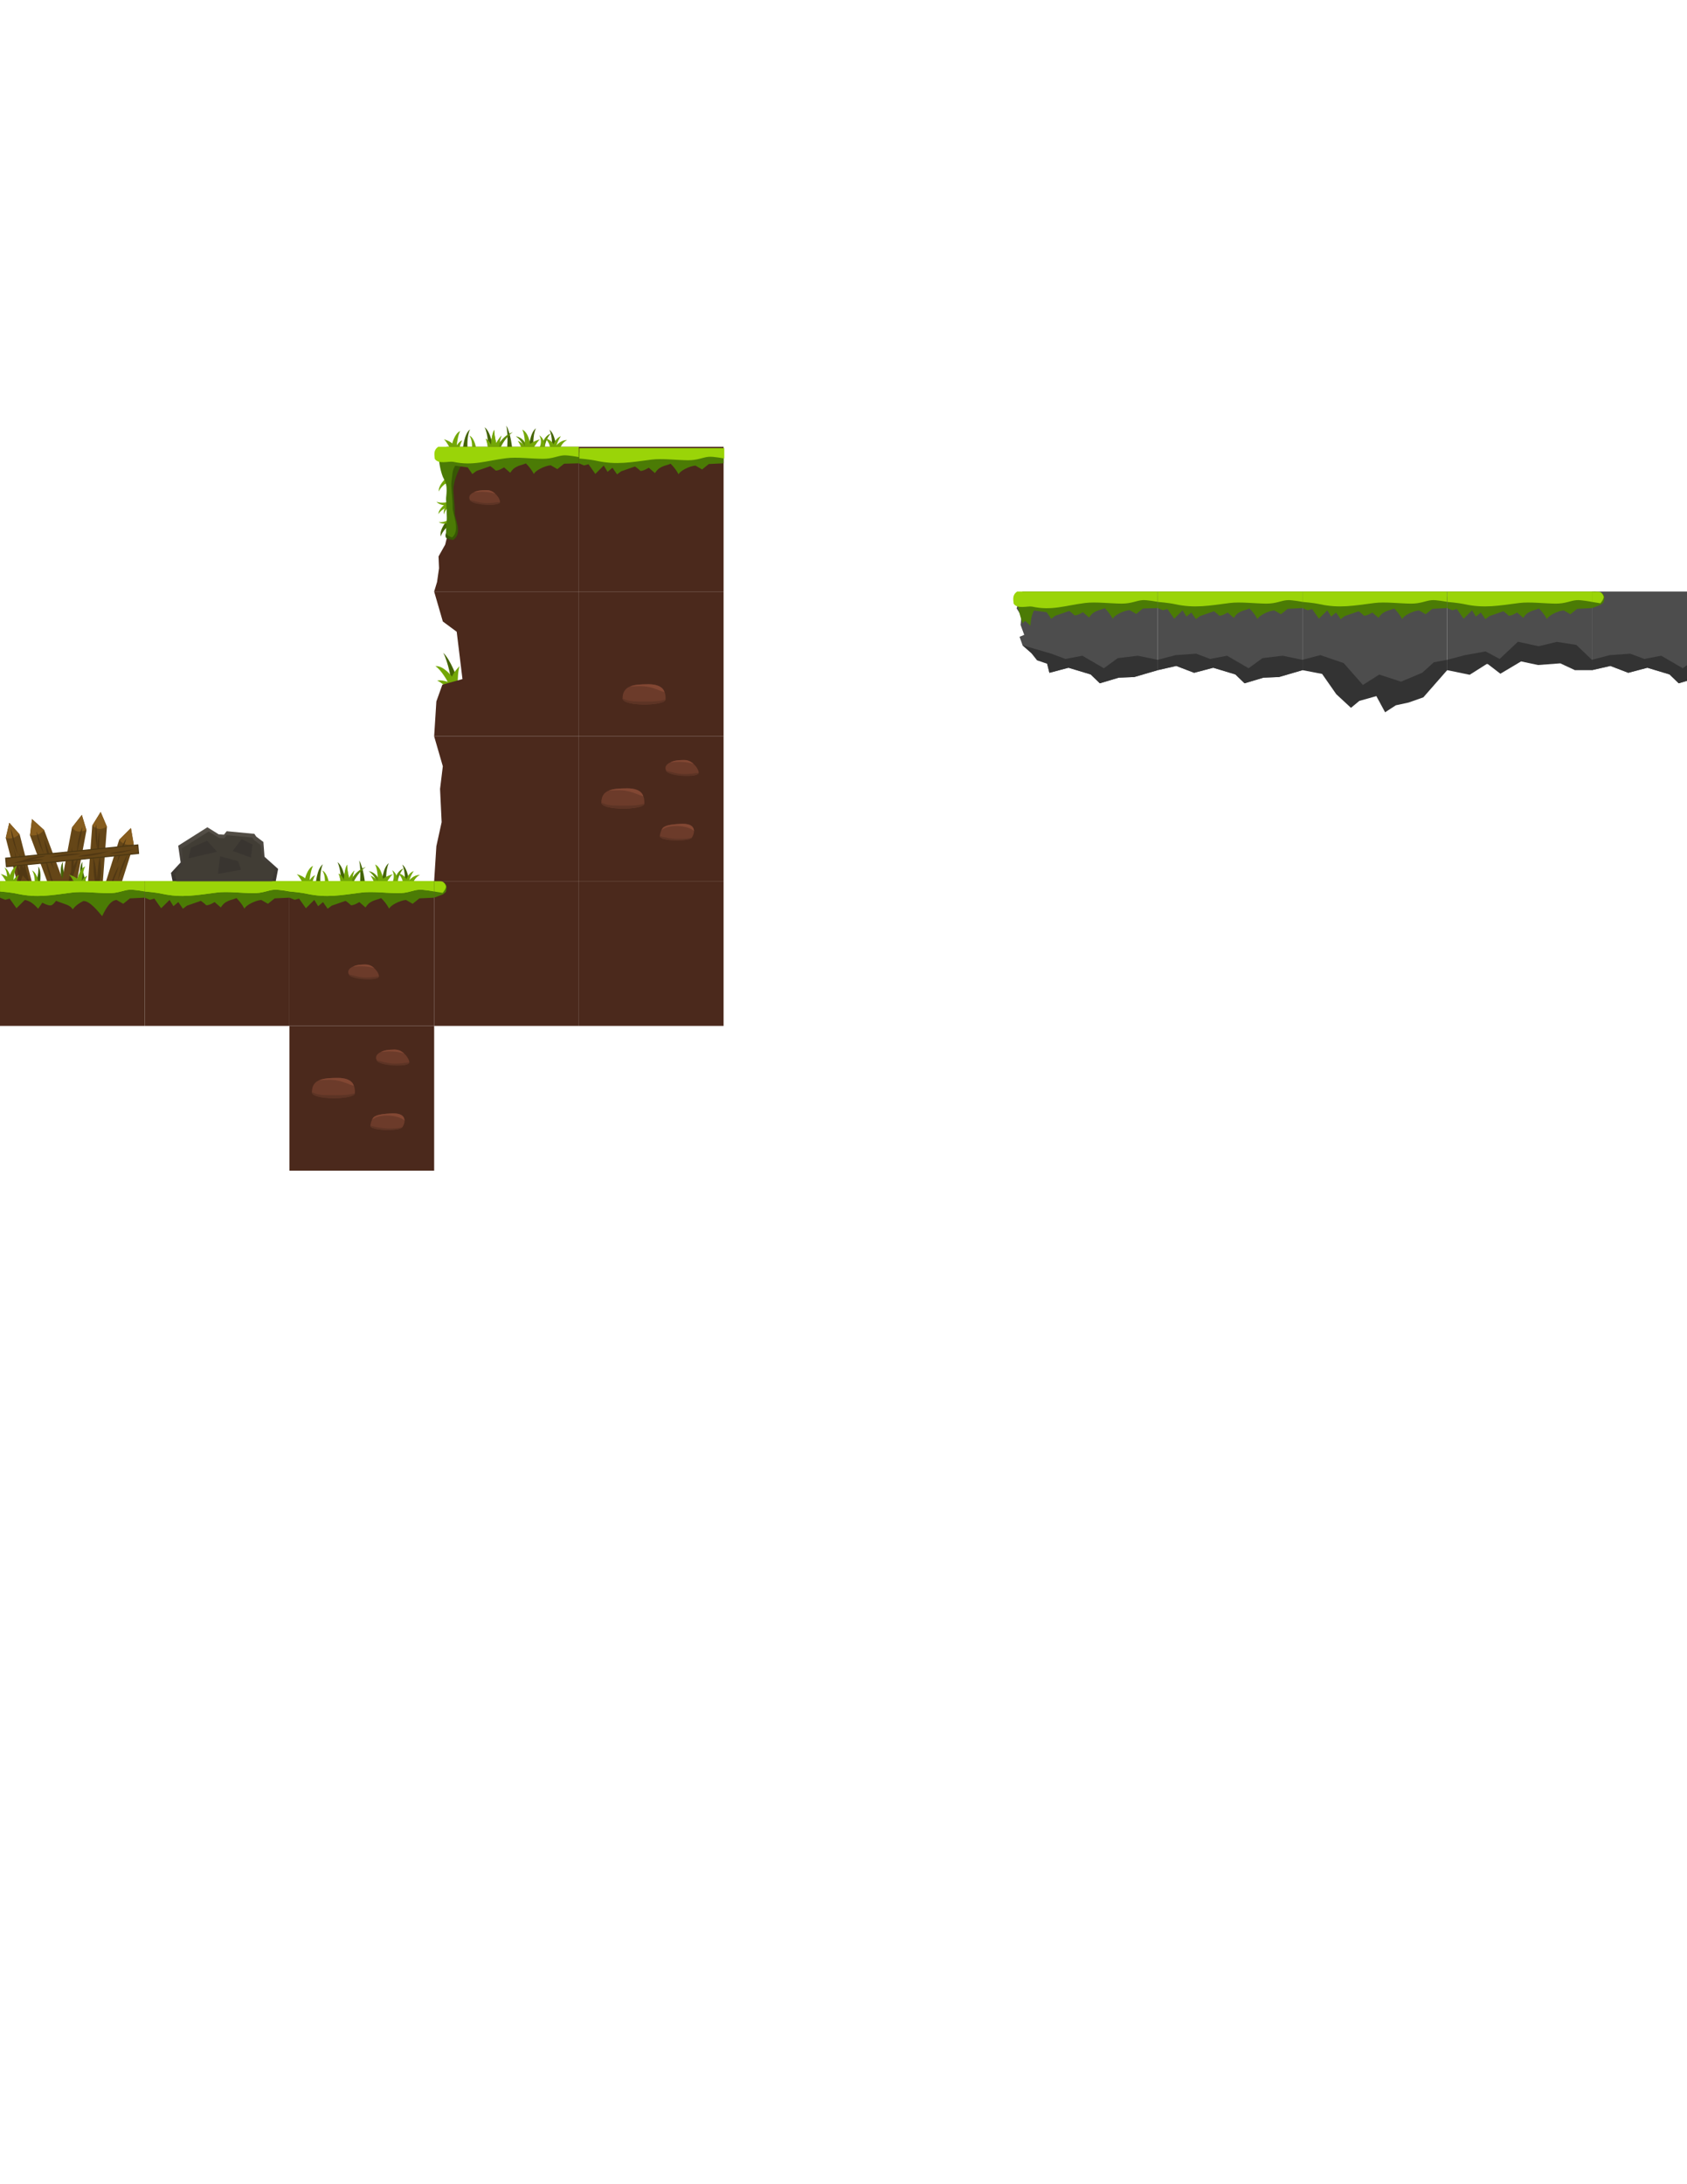 <?xml version="1.0" encoding="UTF-8" standalone="no"?>
<!-- Created with Inkscape (http://www.inkscape.org/) -->

<svg
   xmlns:dc="http://purl.org/dc/elements/1.1/"
   xmlns:cc="http://creativecommons.org/ns#"
   xmlns:rdf="http://www.w3.org/1999/02/22-rdf-syntax-ns#"
   xmlns:svg="http://www.w3.org/2000/svg"
   xmlns="http://www.w3.org/2000/svg"
   xmlns:xlink="http://www.w3.org/1999/xlink"
   xmlns:sodipodi="http://sodipodi.sourceforge.net/DTD/sodipodi-0.dtd"
   xmlns:inkscape="http://www.inkscape.org/namespaces/inkscape"
   width="8.5in"
   height="11in"
   viewBox="0 0 215.9 279.4"
   version="1.1"
   id="svg8"
   inkscape:version="0.92.2 (unknown)"
   sodipodi:docname="tiles.svg"
   inkscape:export-filename="/home/tom/Code/godot/game-thing/levels/01-grass/tiles/tileset.png"
   inkscape:export-xdpi="90"
   inkscape:export-ydpi="90">
  <defs
     id="defs2">
    <linearGradient
       inkscape:collect="always"
       id="linearGradient1589">
      <stop
         style="stop-color:#37332e;stop-opacity:1;"
         offset="0"
         id="stop1585" />
      <stop
         style="stop-color:#565149;stop-opacity:1"
         offset="1"
         id="stop1587" />
    </linearGradient>
    <linearGradient
       inkscape:collect="always"
       xlink:href="#linearGradient1589"
       id="linearGradient1591"
       x1="28.682"
       y1="130.291"
       x2="28.77"
       y2="123.363"
       gradientUnits="userSpaceOnUse" />
  </defs>
  <sodipodi:namedview
     id="base"
     pagecolor="#ffffff"
     bordercolor="#666666"
     borderopacity="1.0"
     inkscape:pageopacity="0.0"
     inkscape:pageshadow="2"
     inkscape:zoom="4.27"
     inkscape:cx="-81.863071"
     inkscape:cy="642.40755"
     inkscape:document-units="px"
     inkscape:current-layer="g1678"
     inkscape:document-rotation="0"
     showgrid="true"
     inkscape:snap-global="false"
     showguides="false"
     units="in"
     inkscape:snap-nodes="true"
     inkscape:snap-others="false"
     inkscape:snap-grids="true"
     inkscape:snap-bbox="true"
     inkscape:bbox-paths="false"
     inkscape:bbox-nodes="false"
     inkscape:snap-bbox-edge-midpoints="false"
     inkscape:snap-bbox-midpoints="false"
     objecttolerance="4.1"
     guidetolerance="3.5"
     inkscape:measure-start="0,0"
     inkscape:measure-end="0,0"
     inkscape:window-width="1920"
     inkscape:window-height="1017"
     inkscape:window-x="0"
     inkscape:window-y="30"
     inkscape:window-maximized="1">
    <inkscape:grid
       type="xygrid"
       id="grid983"
       spacingx="18.521"
       spacingy="18.521"
       dotted="false"
       empspacing="1"
       snapvisiblegridlinesonly="false"
       visible="true"
       enabled="true" />
  </sodipodi:namedview>
  <g
     inkscape:label="Layer 1"
     inkscape:groupmode="layer"
     id="layer1"
     transform="translate(0,-17.6)">
    <g
       id="g1264"
       transform="translate(18.832,-55.628)"
       inkscape:export-xdpi="90"
       inkscape:export-ydpi="90">
      <path
         style="fill:#5f8c06;fill-opacity:1;fill-rule:evenodd;stroke:none;stroke-width:0.11px;stroke-linecap:butt;stroke-linejoin:miter;stroke-opacity:1"
         d="m 50.896,130.326 c 0,0 0.125,-0.943 0.747,-1.641 -1.167,0.486 -1.097,1.92 -1.097,1.92 z"
         id="path1230"
         inkscape:connector-curvature="0"
         sodipodi:nodetypes="cccc" />
      <path
         sodipodi:nodetypes="cccc"
         inkscape:connector-curvature="0"
         id="path1232"
         d="m 50.208,130.49 c 0,0 0.434,-0.764 -0.021,-1.58 1.034,0.728 0.654,2.112 0.654,2.112 z"
         style="fill:#73a707;fill-opacity:1;fill-rule:evenodd;stroke:none;stroke-width:0.11px;stroke-linecap:butt;stroke-linejoin:miter;stroke-opacity:1" />
      <path
         style="fill:#446404;fill-opacity:1;fill-rule:evenodd;stroke:none;stroke-width:0.126px;stroke-linecap:butt;stroke-linejoin:miter;stroke-opacity:1"
         d="m 51.801,130.632 c 0,0 0.132,-1.519 -0.319,-2.436 0.77,0.554 0.912,2.479 0.912,2.479 z"
         id="path1234"
         inkscape:connector-curvature="0"
         sodipodi:nodetypes="cccc" />
      <path
         sodipodi:nodetypes="cccc"
         inkscape:connector-curvature="0"
         id="path1236"
         d="m 49.439,130.45 c 0,0 -0.132,-1.519 0.319,-2.436 -0.77,0.554 -0.912,2.479 -0.912,2.479 z"
         style="fill:#446404;fill-opacity:1;fill-rule:evenodd;stroke:none;stroke-width:0.126px;stroke-linecap:butt;stroke-linejoin:miter;stroke-opacity:1" />
      <path
         sodipodi:nodetypes="cccc"
         inkscape:connector-curvature="0"
         id="path1238"
         d="m 46.063,130.66 c 0,0 0.169,-1.763 -0.097,-2.977 0.57,0.908 0.766,3.028 0.766,3.028 z"
         style="fill:#446404;fill-opacity:1;fill-rule:evenodd;stroke:none;stroke-width:0.145px;stroke-linecap:butt;stroke-linejoin:miter;stroke-opacity:1" />
      <path
         style="fill:#5f8c06;fill-opacity:1;fill-rule:evenodd;stroke:none;stroke-width:0.168px;stroke-linecap:butt;stroke-linejoin:miter;stroke-opacity:1"
         d="m 45.143,130.683 c 0,0 0.508,-1.359 1.67,-2.184 -1.715,0.608 -2.285,2.48 -2.285,2.48 z"
         id="path1240"
         inkscape:connector-curvature="0"
         sodipodi:nodetypes="cccc" />
      <path
         sodipodi:nodetypes="cccc"
         inkscape:connector-curvature="0"
         id="path1242"
         d="m 48.283,130.468 c 0,0 -0.333,-0.891 -1.095,-1.432 1.247,0.212 1.498,1.626 1.498,1.626 z"
         style="fill:#5f8c06;fill-opacity:1;fill-rule:evenodd;stroke:none;stroke-width:0.11px;stroke-linecap:butt;stroke-linejoin:miter;stroke-opacity:1" />
      <path
         sodipodi:nodetypes="cccccccc"
         inkscape:connector-curvature="0"
         id="path1244"
         d="m 49.347,130.703 c 0,0 0.502,-0.904 0.924,-1.28 -0.955,0.292 -1.25,0.6 -1.25,0.6 0,0 -0.212,-1.493 -1.017,-1.839 0.369,0.664 0.352,2.103 0.352,2.103 0,0 -0.445,-0.505 -0.921,-0.667 0.262,0.366 0.533,1.056 0.533,1.056 z"
         style="fill:#73a707;fill-opacity:1;fill-rule:evenodd;stroke:none;stroke-width:0.104px;stroke-linecap:butt;stroke-linejoin:miter;stroke-opacity:1" />
      <path
         style="fill:#446404;fill-opacity:1;fill-rule:evenodd;stroke:none;stroke-width:0.126px;stroke-linecap:butt;stroke-linejoin:miter;stroke-opacity:1"
         d="m 41.003,130.593 c 0,0 -0.132,-1.519 0.319,-2.436 -0.77,0.554 -0.912,2.479 -0.912,2.479 z"
         id="path1246"
         inkscape:connector-curvature="0"
         sodipodi:nodetypes="cccc" />
      <path
         style="fill:#73a707;fill-opacity:1;fill-rule:evenodd;stroke:none;stroke-width:0.093px;stroke-linecap:butt;stroke-linejoin:miter;stroke-opacity:1"
         d="m 38.759,130.572 c 0,0 -0.408,-0.815 -0.777,-1.155 0.833,0.264 1.061,0.542 1.061,0.542 0,0 0.314,-1.283 1.016,-1.596 -0.322,0.599 -0.436,1.834 -0.436,1.834 0,0 0.298,-0.497 0.713,-0.643 -0.228,0.33 -0.374,0.994 -0.374,0.994 z"
         id="path1248"
         inkscape:connector-curvature="0"
         sodipodi:nodetypes="cccccccc" />
      <path
         sodipodi:nodetypes="cccc"
         inkscape:connector-curvature="0"
         id="path1250"
         d="m 41.583,130.5 c 0,0 0.065,-0.987 -0.343,-1.554 0.665,0.315 0.845,1.549 0.845,1.549 z"
         style="fill:#73a707;fill-opacity:1;fill-rule:evenodd;stroke:none;stroke-width:0.093px;stroke-linecap:butt;stroke-linejoin:miter;stroke-opacity:1" />
      <path
         style="fill:#73a707;fill-opacity:1;fill-rule:evenodd;stroke:none;stroke-width:0.11px;stroke-linecap:butt;stroke-linejoin:miter;stroke-opacity:1"
         d="m 51.57,130.672 c 0,0 0.039,-0.878 -0.738,-1.397 1.252,0.177 1.544,1.583 1.544,1.583 z"
         id="path1252"
         inkscape:connector-curvature="0"
         sodipodi:nodetypes="cccc" />
      <path
         sodipodi:nodetypes="cccc"
         inkscape:connector-curvature="0"
         id="path1254"
         d="m 43.638,130.471 c 0,0 0.033,-1.619 -0.447,-2.583 0.818,0.583 1.076,2.629 1.076,2.629 z"
         style="fill:#446404;fill-opacity:1;fill-rule:evenodd;stroke:none;stroke-width:0.133px;stroke-linecap:butt;stroke-linejoin:miter;stroke-opacity:1" />
      <path
         style="fill:#73a707;fill-opacity:1;fill-rule:evenodd;stroke:none;stroke-width:0.104px;stroke-linecap:butt;stroke-linejoin:miter;stroke-opacity:1"
         d="m 45.001,130.591 c 0,0 0.087,-0.956 0.345,-1.637 -0.423,0.48 -0.671,0.957 -0.671,0.957 0,0 -0.288,-1.089 -0.251,-1.705 -0.356,0.612 -0.414,1.969 -0.414,1.969 0,0 -0.248,-0.603 -0.683,-0.83 0.209,0.401 0.294,1.218 0.294,1.218 z"
         id="path1256"
         inkscape:connector-curvature="0"
         sodipodi:nodetypes="cccccccc" />
      <path
         sodipodi:nodetypes="cccc"
         inkscape:connector-curvature="0"
         id="path1258"
         d="m 52.255,130.65 c 0,0 0.208,-0.929 0.694,-1.629 -1.101,0.457 -1.066,1.877 -1.066,1.877 z"
         style="fill:#73a707;fill-opacity:1;fill-rule:evenodd;stroke:none;stroke-width:0.11px;stroke-linecap:butt;stroke-linejoin:miter;stroke-opacity:1" />
      <path
         style="fill:#73a707;fill-opacity:1;fill-rule:evenodd;stroke:none;stroke-width:0.088px;stroke-linecap:butt;stroke-linejoin:miter;stroke-opacity:1"
         d="m 52.856,130.554 c 0,0 0.225,-0.711 0.892,-1.044 -1.008,0.014 -1.605,0.975 -1.605,0.975 z"
         id="path1260"
         inkscape:connector-curvature="0"
         sodipodi:nodetypes="cccc" />
      <path
         sodipodi:nodetypes="cccccccc"
         inkscape:connector-curvature="0"
         id="path1262"
         d="m 45.001,130.591 c 0,0 0.087,-0.956 0.345,-1.637 -0.423,0.48 -0.671,0.957 -0.671,0.957 0,0 -0.288,-1.089 -0.251,-1.705 -0.356,0.612 -0.414,1.969 -0.414,1.969 0,0 -0.248,-0.603 -0.683,-0.83 0.209,0.401 0.294,1.218 0.294,1.218 z"
         style="fill:#73a707;fill-opacity:1;fill-rule:evenodd;stroke:none;stroke-width:0.104px;stroke-linecap:butt;stroke-linejoin:miter;stroke-opacity:1" />
    </g>
    <rect
       style="font-variation-settings:normal;vector-effect:none;fill:#4b291c;fill-opacity:1;stroke:none;stroke-width:0.327"
       id="rect29"
       width="18.521"
       height="18.521"
       x="37.042"
       y="148.833"
       inkscape:export-xdpi="90"
       inkscape:export-ydpi="90" />
    <path
       style="font-variation-settings:normal;vector-effect:none;fill:#6c3b2a;fill-opacity:1;stroke:none;stroke-width:0.327"
       d="m 45.417,157.449 c -0.047,0.83 -5.51,0.904 -5.5,-0.151 0.017,-1.685 1.462,-1.798 3.303,-1.811 1.589,-0.012 2.273,0.641 2.197,1.962 z"
       id="path836"
       inkscape:connector-curvature="0"
       sodipodi:nodetypes="ssss"
       inkscape:export-xdpi="90"
       inkscape:export-ydpi="90" />
    <path
       sodipodi:nodetypes="ssss"
       inkscape:connector-curvature="0"
       id="path839"
       d="m 51.503,161.782 c -0.348,0.557 -4.182,0.455 -4.099,-0.191 0.162,-1.264 0.765,-1.459 2.646,-1.563 1.449,-0.081 2.155,0.633 1.454,1.755 z"
       style="font-variation-settings:normal;vector-effect:none;fill:#6c3b2a;fill-opacity:1;stroke:none;stroke-width:0.327"
       inkscape:export-xdpi="90"
       inkscape:export-ydpi="90" />
    <path
       style="font-variation-settings:normal;vector-effect:none;fill:#6c3b2a;fill-opacity:1;stroke:none;stroke-width:0.327"
       d="m 52.37,153.513 c -0.092,0.65 -3.733,0.347 -4.099,-0.191 -0.495,-0.727 0.272,-1.424 2.155,-1.459 1.221,-0.023 2.004,1.229 1.945,1.65 z"
       id="path841"
       inkscape:connector-curvature="0"
       sodipodi:nodetypes="ssss"
       inkscape:export-xdpi="90"
       inkscape:export-ydpi="90" />
    <path
       sodipodi:nodetypes="ccscc"
       inkscape:connector-curvature="0"
       id="path843"
       d="m 52.37,153.513 c -0.092,0.65 -3.911,0.467 -4.16,-0.281 0.819,0.185 1.45,0.422 2.373,0.429 0.699,0.006 1.247,-0.124 1.786,-0.148 z"
       style="font-variation-settings:normal;vector-effect:none;fill:#5d3425;fill-opacity:1;stroke:none;stroke-width:0.327"
       inkscape:export-xdpi="90"
       inkscape:export-ydpi="90" />
    <path
       sodipodi:nodetypes="ccsc"
       inkscape:connector-curvature="0"
       id="path845"
       d="m 45.417,157.449 c -0.047,0.83 -5.51,0.904 -5.5,-0.151 0.89,0.423 1.21,0.389 3.051,0.404 1.294,0.01 1.782,-0.074 2.449,-0.253 z"
       style="font-variation-settings:normal;vector-effect:none;fill:#5d3425;fill-opacity:1;stroke:none;stroke-width:0.327"
       inkscape:export-xdpi="90"
       inkscape:export-ydpi="90" />
    <path
       style="font-variation-settings:normal;vector-effect:none;fill:#5d3425;fill-opacity:1;stroke:none;stroke-width:0.327"
       d="m 51.503,161.782 c -0.348,0.557 -4.182,0.455 -4.099,-0.191 0.665,0.203 1.648,0.362 2.367,0.359 0.719,-0.003 1.138,-0.005 1.733,-0.168 z"
       id="path847"
       inkscape:connector-curvature="0"
       sodipodi:nodetypes="cczc"
       inkscape:export-xdpi="90"
       inkscape:export-ydpi="90" />
    <path
       sodipodi:nodetypes="csczc"
       inkscape:connector-curvature="0"
       id="path849"
       d="m 40.884,155.765 c 0.594,-0.241 1.415,-0.272 2.335,-0.279 0.795,-0.006 1.859,0.206 2.052,1.012 -0.514,-0.134 -1.169,-0.498 -2.023,-0.665 -0.854,-0.167 -1.51,-0.094 -2.365,-0.068 z"
       style="font-variation-settings:normal;vector-effect:none;fill:#824733;fill-opacity:1;stroke:none;stroke-width:0.087;stroke-miterlimit:4;stroke-dasharray:none;stroke-opacity:1"
       inkscape:export-xdpi="90"
       inkscape:export-ydpi="90" />
    <path
       style="font-variation-settings:normal;vector-effect:none;fill:#824733;fill-opacity:1;stroke:none;stroke-width:0.327"
       d="m 51.777,160.941 c -0.805,-0.751 -3.317,-0.928 -4.174,-0.083 0.193,-0.49 0.565,-0.726 2.446,-0.831 1.449,-0.081 1.699,0.45 1.728,0.913 z"
       id="path897"
       inkscape:connector-curvature="0"
       sodipodi:nodetypes="ccsc"
       inkscape:export-xdpi="90"
       inkscape:export-ydpi="90" />
    <path
       sodipodi:nodetypes="ccsc"
       inkscape:connector-curvature="0"
       id="path899"
       d="m 51.724,152.366 c -0.927,-0.305 -1.857,-0.314 -2.944,-0.213 0.516,-0.274 1.036,-0.273 1.645,-0.29 0.439,-0.013 0.857,0.082 1.299,0.503 z"
       style="font-variation-settings:normal;vector-effect:none;fill:#824733;fill-opacity:1;stroke:none;stroke-width:0.327"
       inkscape:export-xdpi="90"
       inkscape:export-ydpi="90" />
    <g
       id="g1426"
       inkscape:export-xdpi="90"
       inkscape:export-ydpi="90">
      <path
         sodipodi:nodetypes="cccc"
         inkscape:connector-curvature="0"
         id="path973"
         d="m 50.896,130.326 c 0,0 0.125,-0.943 0.747,-1.641 -1.167,0.486 -1.097,1.92 -1.097,1.92 z"
         style="fill:#5f8c06;fill-opacity:1;fill-rule:evenodd;stroke:none;stroke-width:0.11px;stroke-linecap:butt;stroke-linejoin:miter;stroke-opacity:1" />
      <path
         style="fill:#73a707;fill-opacity:1;fill-rule:evenodd;stroke:none;stroke-width:0.11px;stroke-linecap:butt;stroke-linejoin:miter;stroke-opacity:1"
         d="m 50.208,130.49 c 0,0 0.434,-0.764 -0.021,-1.58 1.034,0.728 0.654,2.112 0.654,2.112 z"
         id="path971"
         inkscape:connector-curvature="0"
         sodipodi:nodetypes="cccc" />
      <path
         sodipodi:nodetypes="cccc"
         inkscape:connector-curvature="0"
         id="path967"
         d="m 51.801,130.632 c 0,0 0.132,-1.519 -0.319,-2.436 0.77,0.554 0.912,2.479 0.912,2.479 z"
         style="fill:#446404;fill-opacity:1;fill-rule:evenodd;stroke:none;stroke-width:0.126px;stroke-linecap:butt;stroke-linejoin:miter;stroke-opacity:1" />
      <path
         style="fill:#446404;fill-opacity:1;fill-rule:evenodd;stroke:none;stroke-width:0.126px;stroke-linecap:butt;stroke-linejoin:miter;stroke-opacity:1"
         d="m 49.439,130.45 c 0,0 -0.132,-1.519 0.319,-2.436 -0.77,0.554 -0.912,2.479 -0.912,2.479 z"
         id="path959"
         inkscape:connector-curvature="0"
         sodipodi:nodetypes="cccc" />
      <path
         style="fill:#446404;fill-opacity:1;fill-rule:evenodd;stroke:none;stroke-width:0.145px;stroke-linecap:butt;stroke-linejoin:miter;stroke-opacity:1"
         d="m 46.063,130.66 c 0,0 0.169,-1.763 -0.097,-2.977 0.57,0.908 0.766,3.028 0.766,3.028 z"
         id="path947"
         inkscape:connector-curvature="0"
         sodipodi:nodetypes="cccc" />
      <path
         sodipodi:nodetypes="cccc"
         inkscape:connector-curvature="0"
         id="path949"
         d="m 45.143,130.683 c 0,0 0.508,-1.359 1.67,-2.184 -1.715,0.608 -2.285,2.48 -2.285,2.48 z"
         style="fill:#5f8c06;fill-opacity:1;fill-rule:evenodd;stroke:none;stroke-width:0.168px;stroke-linecap:butt;stroke-linejoin:miter;stroke-opacity:1" />
      <path
         style="fill:#5f8c06;fill-opacity:1;fill-rule:evenodd;stroke:none;stroke-width:0.11px;stroke-linecap:butt;stroke-linejoin:miter;stroke-opacity:1"
         d="m 48.283,130.468 c 0,0 -0.333,-0.891 -1.095,-1.432 1.247,0.212 1.498,1.626 1.498,1.626 z"
         id="path955"
         inkscape:connector-curvature="0"
         sodipodi:nodetypes="cccc" />
      <path
         style="fill:#73a707;fill-opacity:1;fill-rule:evenodd;stroke:none;stroke-width:0.104px;stroke-linecap:butt;stroke-linejoin:miter;stroke-opacity:1"
         d="m 49.347,130.703 c 0,0 0.502,-0.904 0.924,-1.28 -0.955,0.292 -1.25,0.6 -1.25,0.6 0,0 -0.212,-1.493 -1.017,-1.839 0.369,0.664 0.352,2.103 0.352,2.103 0,0 -0.445,-0.505 -0.921,-0.667 0.262,0.366 0.533,1.056 0.533,1.056 z"
         id="path945"
         inkscape:connector-curvature="0"
         sodipodi:nodetypes="cccccccc" />
      <path
         sodipodi:nodetypes="cccc"
         inkscape:connector-curvature="0"
         id="path943"
         d="m 41.003,130.593 c 0,0 -0.132,-1.519 0.319,-2.436 -0.77,0.554 -0.912,2.479 -0.912,2.479 z"
         style="fill:#446404;fill-opacity:1;fill-rule:evenodd;stroke:none;stroke-width:0.126px;stroke-linecap:butt;stroke-linejoin:miter;stroke-opacity:1" />
      <path
         sodipodi:nodetypes="cccccccc"
         inkscape:connector-curvature="0"
         id="path939"
         d="m 38.759,130.572 c 0,0 -0.408,-0.815 -0.777,-1.155 0.833,0.264 1.061,0.542 1.061,0.542 0,0 0.314,-1.283 1.016,-1.596 -0.322,0.599 -0.436,1.834 -0.436,1.834 0,0 0.298,-0.497 0.713,-0.643 -0.228,0.33 -0.374,0.994 -0.374,0.994 z"
         style="fill:#73a707;fill-opacity:1;fill-rule:evenodd;stroke:none;stroke-width:0.093px;stroke-linecap:butt;stroke-linejoin:miter;stroke-opacity:1" />
      <path
         style="fill:#73a707;fill-opacity:1;fill-rule:evenodd;stroke:none;stroke-width:0.093px;stroke-linecap:butt;stroke-linejoin:miter;stroke-opacity:1"
         d="m 41.583,130.5 c 0,0 0.065,-0.987 -0.343,-1.554 0.665,0.315 0.845,1.549 0.845,1.549 z"
         id="path941"
         inkscape:connector-curvature="0"
         sodipodi:nodetypes="cccc" />
      <path
         sodipodi:nodetypes="cccc"
         inkscape:connector-curvature="0"
         id="path961"
         d="m 51.57,130.672 c 0,0 0.039,-0.878 -0.738,-1.397 1.252,0.177 1.544,1.583 1.544,1.583 z"
         style="fill:#73a707;fill-opacity:1;fill-rule:evenodd;stroke:none;stroke-width:0.11px;stroke-linecap:butt;stroke-linejoin:miter;stroke-opacity:1" />
      <path
         style="fill:#446404;fill-opacity:1;fill-rule:evenodd;stroke:none;stroke-width:0.133px;stroke-linecap:butt;stroke-linejoin:miter;stroke-opacity:1"
         d="m 43.638,130.471 c 0,0 0.033,-1.619 -0.447,-2.583 0.818,0.583 1.076,2.629 1.076,2.629 z"
         id="path953"
         inkscape:connector-curvature="0"
         sodipodi:nodetypes="cccc" />
      <path
         sodipodi:nodetypes="cccccccc"
         inkscape:connector-curvature="0"
         id="path951"
         d="m 45.001,130.591 c 0,0 0.087,-0.956 0.345,-1.637 -0.423,0.48 -0.671,0.957 -0.671,0.957 0,0 -0.288,-1.089 -0.251,-1.705 -0.356,0.612 -0.414,1.969 -0.414,1.969 0,0 -0.248,-0.603 -0.683,-0.83 0.209,0.401 0.294,1.218 0.294,1.218 z"
         style="fill:#73a707;fill-opacity:1;fill-rule:evenodd;stroke:none;stroke-width:0.104px;stroke-linecap:butt;stroke-linejoin:miter;stroke-opacity:1" />
      <path
         style="fill:#73a707;fill-opacity:1;fill-rule:evenodd;stroke:none;stroke-width:0.11px;stroke-linecap:butt;stroke-linejoin:miter;stroke-opacity:1"
         d="m 52.255,130.65 c 0,0 0.208,-0.929 0.694,-1.629 -1.101,0.457 -1.066,1.877 -1.066,1.877 z"
         id="path963"
         inkscape:connector-curvature="0"
         sodipodi:nodetypes="cccc" />
      <path
         sodipodi:nodetypes="cccc"
         inkscape:connector-curvature="0"
         id="path965"
         d="m 52.856,130.554 c 0,0 0.225,-0.711 0.892,-1.044 -1.008,0.014 -1.605,0.975 -1.605,0.975 z"
         style="fill:#73a707;fill-opacity:1;fill-rule:evenodd;stroke:none;stroke-width:0.088px;stroke-linecap:butt;stroke-linejoin:miter;stroke-opacity:1" />
      <path
         style="fill:#73a707;fill-opacity:1;fill-rule:evenodd;stroke:none;stroke-width:0.104px;stroke-linecap:butt;stroke-linejoin:miter;stroke-opacity:1"
         d="m 45.001,130.591 c 0,0 0.087,-0.956 0.345,-1.637 -0.423,0.48 -0.671,0.957 -0.671,0.957 0,0 -0.288,-1.089 -0.251,-1.705 -0.356,0.612 -0.414,1.969 -0.414,1.969 0,0 -0.248,-0.603 -0.683,-0.83 0.209,0.401 0.294,1.218 0.294,1.218 z"
         id="path1101"
         inkscape:connector-curvature="0"
         sodipodi:nodetypes="cccccccc" />
    </g>
    <g
       id="top01"
       inkscape:label="#g1095"
       inkscape:export-xdpi="90"
       inkscape:export-ydpi="90">
      <rect
         style="font-variation-settings:normal;vector-effect:none;fill:#4b291c;fill-opacity:1;stroke:none;stroke-width:0.327"
         id="rect901"
         width="18.521"
         height="18.521"
         x="37.042"
         y="130.312" />
      <path
         sodipodi:nodetypes="cccccccccccccccccccccccc"
         inkscape:connector-curvature="0"
         id="path909"
         d="m 38.273,132.546 0.875,1.237 1.075,-1.068 0.492,0.804 0.627,-0.526 0.587,0.849 0.526,-0.394 0.943,-0.325 0.826,-0.289 c 0,0 0.417,0.281 0.696,0.567 0.405,0.019 1.067,-0.41 1.067,-0.41 l 0.789,0.688 c 0.336,-0.489 0.489,-0.604 0.915,-0.814 0.371,-0.173 0.66,-0.195 1.09,-0.384 0.708,0.696 1.021,1.364 1.021,1.364 0.135,-0.42 1.372,-1.067 2.158,-1.124 l 0.851,0.492 0.86,-0.693 1.892,-0.092 v -1.545 l -18.521,0.166 v 1.38 l 0.674,0.274 z"
         style="fill:#4b7b05;fill-opacity:1;fill-rule:evenodd;stroke:none;stroke-width:0.08px;stroke-linecap:butt;stroke-linejoin:miter;stroke-opacity:1" />
      <path
         sodipodi:nodetypes="ccccccccc"
         inkscape:connector-curvature="0"
         id="path903"
         d="m 37.042,130.312 v 1.323 c 0,0 1.365,0.108 2.208,0.293 2.527,0.552 4.395,0.18 6.998,-0.151 1.362,-0.173 3.191,0.066 4.677,0.077 1.25,0.01 1.902,-0.385 2.671,-0.441 0.617,-0.045 1.967,0.221 1.967,0.221 v -1.323 z"
         style="fill:#9ad408;fill-opacity:1;fill-rule:evenodd;stroke:none;stroke-width:0.08px;stroke-linecap:butt;stroke-linejoin:miter;stroke-opacity:1" />
      <path
         style="fill:#9ad408;fill-opacity:1;fill-rule:evenodd;stroke:none;stroke-width:0.08px;stroke-linecap:butt;stroke-linejoin:miter;stroke-opacity:1"
         d="m 37.042,130.312 v 1.323 c 0,0 1.365,0.108 2.208,0.293 2.527,0.552 4.395,0.18 6.998,-0.151 1.362,-0.173 3.191,0.066 4.677,0.077 1.25,0.01 1.902,-0.385 2.671,-0.441 0.617,-0.045 1.967,0.221 1.967,0.221 v -1.323 z"
         id="path1065"
         inkscape:connector-curvature="0"
         sodipodi:nodetypes="ccccccccc" />
    </g>
    <path
       sodipodi:nodetypes="ssss"
       inkscape:connector-curvature="0"
       id="path911"
       d="m 48.494,142.507 c -0.085,0.602 -3.454,0.321 -3.793,-0.177 -0.458,-0.673 0.252,-1.317 1.994,-1.35 1.13,-0.021 1.854,1.137 1.799,1.527 z"
       style="font-variation-settings:normal;vector-effect:none;fill:#6c3b2a;fill-opacity:1;stroke:none;stroke-width:0.303"
       inkscape:export-xdpi="90"
       inkscape:export-ydpi="90" />
    <path
       style="font-variation-settings:normal;vector-effect:none;fill:#5d3425;fill-opacity:1;stroke:none;stroke-width:0.303"
       d="m 48.494,142.507 c -0.085,0.602 -3.618,0.433 -3.849,-0.26 0.758,0.171 1.341,0.39 2.196,0.397 0.647,0.005 1.154,-0.115 1.653,-0.137 z"
       id="path913"
       inkscape:connector-curvature="0"
       sodipodi:nodetypes="ccscc"
       inkscape:export-xdpi="90"
       inkscape:export-ydpi="90" />
    <path
       style="font-variation-settings:normal;vector-effect:none;fill:#824733;fill-opacity:1;stroke:none;stroke-width:0.303"
       d="m 47.897,141.446 c -0.858,-0.282 -1.718,-0.291 -2.723,-0.198 0.477,-0.254 0.959,-0.252 1.522,-0.268 0.406,-0.011 0.793,0.076 1.202,0.466 z"
       id="path915"
       inkscape:connector-curvature="0"
       sodipodi:nodetypes="ccsc"
       inkscape:export-xdpi="90"
       inkscape:export-ydpi="90" />
    <g
       id="corner01"
       inkscape:label="#g4565"
       inkscape:export-xdpi="90"
       inkscape:export-ydpi="90">
      <path
         sodipodi:nodetypes="cccc"
         inkscape:connector-curvature="0"
         id="path981"
         d="m 57.456,81.788 c 0,0 -0.952,0.269 -1.591,-0.013 0.446,0.585 1.691,0.505 1.691,0.505 z"
         style="fill:#73a707;fill-opacity:1;fill-rule:evenodd;stroke:none;stroke-width:0.093px;stroke-linecap:butt;stroke-linejoin:miter;stroke-opacity:1" />
      <path
         sodipodi:nodetypes="ccccccccccccc"
         inkscape:connector-curvature="0"
         id="rect1039"
         d="m 57.166,74.75 h 16.917 v 18.521 H 55.562 l 0.371,-1.221 0.254,-1.76 -0.063,-1.512 0.849,-1.508 0.522,-2.106 -0.33,-3.468 v -2.315 -2.315 z"
         style="font-variation-settings:normal;vector-effect:none;fill:#4b291c;fill-opacity:1;stroke:none;stroke-width:0.313" />
      <path
         style="fill:#73a707;fill-opacity:1;fill-rule:evenodd;stroke:none;stroke-width:0.093px;stroke-linecap:butt;stroke-linejoin:miter;stroke-opacity:1"
         d="m 57.375,82.411 c 0,0 -0.925,0.349 -1.272,0.955 0.012,-0.735 1.06,-1.411 1.06,-1.411 z"
         id="path983"
         inkscape:connector-curvature="0"
         sodipodi:nodetypes="cccc" />
      <path
         style="fill:#375804;fill-opacity:1;fill-rule:evenodd;stroke:none;stroke-width:0.08px;stroke-linecap:butt;stroke-linejoin:miter;stroke-opacity:1"
         d="m 57.64,76.507 c -0.011,0.382 -0.318,0.658 -0.3,0.941 -0.621,0.779 -0.503,1.657 -0.289,2.017 0.654,1.062 0.277,2.249 0.309,2.674 0.044,0.597 0.087,1.963 0.097,2.349 0.015,0.575 -0.486,1.227 -0.443,1.708 0.035,0.386 0.569,0.397 0.986,0.474 1.257,-0.908 0.183,-2.687 0.201,-3.449 0.025,-1.048 -0.258,-2.774 -0.143,-3.435 0.158,-0.953 0.515,-1.834 0.942,-2.631 -0.217,-0.648 -1.059,-0.069 -1.36,-0.649 z"
         id="path942"
         inkscape:connector-curvature="0"
         sodipodi:nodetypes="cccccccsccc" />
      <path
         style="fill:#73a707;fill-opacity:1;fill-rule:evenodd;stroke:none;stroke-width:0.093px;stroke-linecap:butt;stroke-linejoin:miter;stroke-opacity:1"
         d="m 57.245,79.303 c 0,0 -0.847,0.511 -1.078,1.17 -0.122,-0.725 0.787,-1.58 0.787,-1.58 z"
         id="path944"
         inkscape:connector-curvature="0"
         sodipodi:nodetypes="cccc" />
      <path
         sodipodi:nodetypes="cccc"
         inkscape:connector-curvature="0"
         id="path985"
         d="m 57.328,82.497 c 0,0 -0.447,0.454 -0.486,0.901 -0.191,-0.433 0.239,-1.11 0.239,-1.11 z"
         style="fill:#73a707;fill-opacity:1;fill-rule:evenodd;stroke:none;stroke-width:0.06px;stroke-linecap:butt;stroke-linejoin:miter;stroke-opacity:1" />
      <path
         sodipodi:nodetypes="cccc"
         inkscape:connector-curvature="0"
         id="path987"
         d="m 57.772,84.557 c 0,0 -1.105,0.759 -1.365,1.67 -0.223,-0.972 0.939,-2.201 0.939,-2.201 z"
         style="fill:#446404;fill-opacity:1;fill-rule:evenodd;stroke:none;stroke-width:0.126px;stroke-linecap:butt;stroke-linejoin:miter;stroke-opacity:1" />
      <path
         style="fill:#73a707;fill-opacity:1;fill-rule:evenodd;stroke:none;stroke-width:0.071px;stroke-linecap:butt;stroke-linejoin:miter;stroke-opacity:1"
         d="m 57.351,84.138 c 0,0 -0.672,0.354 -1.197,0.245 0.429,0.368 1.351,0.109 1.351,0.109 z"
         id="path989"
         inkscape:connector-curvature="0"
         sodipodi:nodetypes="cccc" />
      <path
         sodipodi:nodetypes="ccccccccscccccccccccccccccc"
         inkscape:connector-curvature="0"
         id="path54"
         d="m 74.083,75.279 -16.715,0.568 c -0.011,0.382 -1.214,0.19 -1.196,0.474 0.072,1.002 0.393,2.125 0.606,2.485 0.654,1.062 0.277,2.249 0.309,2.674 0.044,0.597 0.087,1.963 0.097,2.349 0.015,0.575 -0.135,1.386 -0.092,1.867 0.035,0.386 0.444,0.539 0.752,0.657 1.124,-0.866 0.067,-3.029 0.085,-3.791 0.025,-1.048 -0.258,-2.774 -0.143,-3.435 0.158,-0.953 0.03,-1.161 0.458,-1.957 l 1.619,0.219 0.587,0.85 0.526,-0.395 0.943,-0.325 0.826,-0.289 c 0,0 0.417,0.281 0.696,0.567 0.405,0.019 1.067,-0.41 1.067,-0.41 l 0.789,0.688 c 0.336,-0.489 0.489,-0.605 0.915,-0.814 0.371,-0.173 0.659,-0.195 1.09,-0.383 0.708,0.696 1.022,1.364 1.022,1.364 0.135,-0.42 1.372,-1.067 2.159,-1.124 l 0.851,0.492 0.86,-0.693 1.891,-0.05 z"
         style="fill:#4b7b05;fill-opacity:1;fill-rule:evenodd;stroke:none;stroke-width:0.08px;stroke-linecap:butt;stroke-linejoin:miter;stroke-opacity:1" />
      <path
         style="fill:#9ad408;fill-opacity:1;fill-rule:evenodd;stroke:none;stroke-width:0.08px;stroke-linecap:butt;stroke-linejoin:miter;stroke-opacity:1"
         d="m 56.092,74.75 c -0.64,0.43 -0.505,0.998 -0.449,1.546 0.47,0.741 1.796,0.272 2.353,0.379 2.527,0.552 4.169,-0.129 6.773,-0.46 1.362,-0.173 3.191,0.066 4.677,0.077 1.25,0.01 1.902,-0.385 2.671,-0.441 0.617,-0.045 1.967,0.221 1.967,0.221 v -1.323 c 0,0 -16.579,-1.4e-4 -17.992,-1.4e-4 z"
         id="path51"
         inkscape:connector-curvature="0"
         sodipodi:nodetypes="ccccccccsc" />
      <path
         sodipodi:nodetypes="ssss"
         inkscape:connector-curvature="0"
         id="path883"
         d="m 63.987,81.822 c -0.085,0.602 -3.454,0.321 -3.793,-0.177 -0.458,-0.673 0.252,-1.317 1.994,-1.35 1.13,-0.021 1.854,1.137 1.799,1.527 z"
         style="font-variation-settings:normal;vector-effect:none;fill:#6c3b2a;fill-opacity:1;stroke:none;stroke-width:0.303" />
      <path
         style="font-variation-settings:normal;vector-effect:none;fill:#5d3425;fill-opacity:1;stroke:none;stroke-width:0.303"
         d="m 63.987,81.822 c -0.085,0.602 -3.618,0.433 -3.849,-0.26 0.758,0.171 1.341,0.39 2.196,0.397 0.647,0.005 1.154,-0.115 1.653,-0.137 z"
         id="path885"
         inkscape:connector-curvature="0"
         sodipodi:nodetypes="ccscc" />
      <path
         style="font-variation-settings:normal;vector-effect:none;fill:#824733;fill-opacity:1;stroke:none;stroke-width:0.303"
         d="m 63.39,80.761 c -0.858,-0.282 -1.718,-0.291 -2.723,-0.198 0.477,-0.254 0.959,-0.252 1.522,-0.268 0.406,-0.011 0.793,0.076 1.202,0.466 z"
         id="path887"
         inkscape:connector-curvature="0"
         sodipodi:nodetypes="ccsc" />
    </g>
    <path
       style="font-variation-settings:normal;vector-effect:none;fill:#4b291c;fill-opacity:1;stroke:none;stroke-width:0.327"
       d="M 55.562,111.792 H 74.083 v 18.521 H 55.562 l 0.283,-4.465 0.676,-3.08 -0.203,-4.243 0.354,-2.906 z"
       id="edge01"
       inkscape:connector-curvature="0"
       sodipodi:nodetypes="ccccccccc"
       inkscape:label="#rect991"
       inkscape:export-xdpi="90"
       inkscape:export-ydpi="90" />
    <rect
       style="font-variation-settings:normal;vector-effect:none;fill:#4b291c;fill-opacity:1;stroke:none;stroke-width:0.327"
       id="mid"
       width="18.521"
       height="18.521"
       x="74.083"
       y="130.312"
       inkscape:label="#rect996"
       inkscape:export-xdpi="90"
       inkscape:export-ydpi="90" />
    <g
       id="g1009"
       transform="translate(37.042,-55.562)"
       inkscape:export-xdpi="90"
       inkscape:export-ydpi="90">
      <rect
         y="130.312"
         x="37.042"
         height="18.521"
         width="18.521"
         id="rect1003"
         style="font-variation-settings:normal;vector-effect:none;fill:#4b291c;fill-opacity:1;stroke:none;stroke-width:0.327" />
      <path
         style="fill:#4b7b05;fill-opacity:1;fill-rule:evenodd;stroke:none;stroke-width:0.08px;stroke-linecap:butt;stroke-linejoin:miter;stroke-opacity:1"
         d="m 38.273,132.546 0.875,1.237 1.075,-1.068 0.492,0.804 0.627,-0.526 0.587,0.849 0.526,-0.394 0.943,-0.325 0.826,-0.289 c 0,0 0.417,0.281 0.696,0.567 0.405,0.019 1.067,-0.41 1.067,-0.41 l 0.789,0.688 c 0.336,-0.489 0.489,-0.604 0.915,-0.814 0.371,-0.173 0.66,-0.195 1.09,-0.384 0.708,0.696 1.021,1.364 1.021,1.364 0.135,-0.42 1.372,-1.067 2.158,-1.124 l 0.851,0.492 0.86,-0.693 1.892,-0.092 v -1.545 l -18.521,0.166 v 1.38 l 0.674,0.274 z"
         id="path1005"
         inkscape:connector-curvature="0"
         sodipodi:nodetypes="cccccccccccccccccccccccc" />
      <path
         style="fill:#9ad408;fill-opacity:1;fill-rule:evenodd;stroke:none;stroke-width:0.303px;stroke-linecap:butt;stroke-linejoin:miter;stroke-opacity:1"
         d="m 140,426 v 5 c 0,0 5.159,0.408 8.344,1.107 9.549,2.088 16.611,0.681 26.449,-0.57 5.15,-0.655 12.059,0.249 17.678,0.293 4.726,0.036 7.19,-1.454 10.096,-1.666 2.33,-0.17 7.434,0.836 7.434,0.836 V 426 Z"
         transform="matrix(0.265,0,0,0.265,0,17.6)"
         id="path1007"
         inkscape:connector-curvature="0"
         sodipodi:nodetypes="ccccccccc" />
    </g>
    <rect
       y="111.792"
       x="74.083"
       height="18.521"
       width="18.521"
       id="rect1045"
       style="font-variation-settings:normal;vector-effect:none;fill:#4b291c;fill-opacity:1;stroke:none;stroke-width:0.327"
       inkscape:export-xdpi="90"
       inkscape:export-ydpi="90" />
    <path
       sodipodi:nodetypes="ssss"
       inkscape:connector-curvature="0"
       id="path1047"
       d="m 82.458,120.407 c -0.047,0.83 -5.51,0.904 -5.5,-0.151 0.017,-1.685 1.462,-1.798 3.303,-1.811 1.589,-0.012 2.273,0.641 2.197,1.962 z"
       style="font-variation-settings:normal;vector-effect:none;fill:#6c3b2a;fill-opacity:1;stroke:none;stroke-width:0.327"
       inkscape:export-xdpi="90"
       inkscape:export-ydpi="90" />
    <path
       style="font-variation-settings:normal;vector-effect:none;fill:#6c3b2a;fill-opacity:1;stroke:none;stroke-width:0.327"
       d="m 88.544,124.74 c -0.348,0.557 -4.182,0.455 -4.099,-0.191 0.162,-1.264 0.765,-1.459 2.646,-1.563 1.449,-0.081 2.155,0.633 1.454,1.755 z"
       id="path1049"
       inkscape:connector-curvature="0"
       sodipodi:nodetypes="ssss"
       inkscape:export-xdpi="90"
       inkscape:export-ydpi="90" />
    <path
       sodipodi:nodetypes="ssss"
       inkscape:connector-curvature="0"
       id="path1051"
       d="m 89.411,116.471 c -0.092,0.65 -3.733,0.347 -4.099,-0.191 -0.495,-0.727 0.272,-1.424 2.155,-1.459 1.221,-0.023 2.004,1.229 1.945,1.65 z"
       style="font-variation-settings:normal;vector-effect:none;fill:#6c3b2a;fill-opacity:1;stroke:none;stroke-width:0.327"
       inkscape:export-xdpi="90"
       inkscape:export-ydpi="90" />
    <path
       style="font-variation-settings:normal;vector-effect:none;fill:#5d3425;fill-opacity:1;stroke:none;stroke-width:0.327"
       d="m 89.411,116.471 c -0.092,0.65 -3.911,0.467 -4.16,-0.281 0.819,0.185 1.45,0.422 2.373,0.429 0.699,0.006 1.247,-0.124 1.786,-0.148 z"
       id="path1053"
       inkscape:connector-curvature="0"
       sodipodi:nodetypes="ccscc"
       inkscape:export-xdpi="90"
       inkscape:export-ydpi="90" />
    <path
       style="font-variation-settings:normal;vector-effect:none;fill:#5d3425;fill-opacity:1;stroke:none;stroke-width:0.327"
       d="m 82.458,120.407 c -0.047,0.83 -5.51,0.904 -5.5,-0.151 0.89,0.423 1.21,0.389 3.051,0.404 1.294,0.01 1.782,-0.074 2.449,-0.253 z"
       id="path1055"
       inkscape:connector-curvature="0"
       sodipodi:nodetypes="ccsc"
       inkscape:export-xdpi="90"
       inkscape:export-ydpi="90" />
    <path
       sodipodi:nodetypes="cczc"
       inkscape:connector-curvature="0"
       id="path1057"
       d="m 88.544,124.74 c -0.348,0.557 -4.182,0.455 -4.099,-0.191 0.665,0.203 1.648,0.362 2.367,0.359 0.719,-0.003 1.138,-0.005 1.733,-0.168 z"
       style="font-variation-settings:normal;vector-effect:none;fill:#5d3425;fill-opacity:1;stroke:none;stroke-width:0.327"
       inkscape:export-xdpi="90"
       inkscape:export-ydpi="90" />
    <path
       style="font-variation-settings:normal;vector-effect:none;fill:#824733;fill-opacity:1;stroke:none;stroke-width:0.087;stroke-miterlimit:4;stroke-dasharray:none;stroke-opacity:1"
       d="m 77.926,118.724 c 0.594,-0.241 1.415,-0.272 2.335,-0.279 0.795,-0.006 1.859,0.206 2.052,1.012 -0.514,-0.134 -1.169,-0.498 -2.023,-0.665 -0.854,-0.167 -1.51,-0.094 -2.365,-0.068 z"
       id="path1059"
       inkscape:connector-curvature="0"
       sodipodi:nodetypes="csczc"
       inkscape:export-xdpi="90"
       inkscape:export-ydpi="90" />
    <path
       sodipodi:nodetypes="ccsc"
       inkscape:connector-curvature="0"
       id="path1061"
       d="m 88.818,123.899 c -0.805,-0.751 -3.317,-0.928 -4.174,-0.083 0.193,-0.49 0.565,-0.726 2.446,-0.831 1.449,-0.081 1.699,0.45 1.728,0.913 z"
       style="font-variation-settings:normal;vector-effect:none;fill:#824733;fill-opacity:1;stroke:none;stroke-width:0.327"
       inkscape:export-xdpi="90"
       inkscape:export-ydpi="90" />
    <path
       style="font-variation-settings:normal;vector-effect:none;fill:#824733;fill-opacity:1;stroke:none;stroke-width:0.327"
       d="m 88.766,115.324 c -0.927,-0.305 -1.857,-0.314 -2.944,-0.213 0.516,-0.274 1.036,-0.273 1.645,-0.29 0.439,-0.013 0.857,0.082 1.299,0.503 z"
       id="path1063"
       inkscape:connector-curvature="0"
       sodipodi:nodetypes="ccsc"
       inkscape:export-xdpi="90"
       inkscape:export-ydpi="90" />
    <g
       id="corner_lower02"
       inkscape:label="#g4585"
       inkscape:export-xdpi="90"
       inkscape:export-ydpi="90">
      <rect
         y="130.312"
         x="55.562"
         height="18.521"
         width="18.521"
         id="rect1037"
         style="font-variation-settings:normal;vector-effect:none;fill:#4b291c;fill-opacity:1;stroke:none;stroke-width:0.327" />
      <path
         style="fill:#4b7b05;fill-opacity:1;fill-rule:evenodd;stroke:none;stroke-width:0.08px;stroke-linecap:butt;stroke-linejoin:miter;stroke-opacity:1"
         d="m 57.06,131.69 c 0.317,-1.155 -0.217,-1.344 -1.497,-1.378 l -2e-6,2.117 1.133,-0.426 z"
         id="path1084"
         inkscape:connector-curvature="0"
         sodipodi:nodetypes="ccccc" />
      <path
         sodipodi:nodetypes="ccccc"
         inkscape:connector-curvature="0"
         id="path1071"
         d="m 55.562,130.313 v 1.323 l 1.093,0.179 c 0,0 0.443,-0.515 0.422,-0.842 -0.332,-0.891 -0.748,-0.566 -1.515,-0.659 z"
         style="fill:#9ad408;fill-opacity:1;fill-rule:evenodd;stroke:none;stroke-width:0.08px;stroke-linecap:butt;stroke-linejoin:miter;stroke-opacity:1" />
    </g>
    <g
       id="edge02"
       inkscape:label="#g4580"
       inkscape:export-xdpi="90"
       inkscape:export-ydpi="90">
      <path
         sodipodi:nodetypes="cccc"
         inkscape:connector-curvature="0"
         id="path1191"
         d="m 57.728,104.54 c 0,0 -0.326,-2.101 -0.995,-3.433 0.932,0.888 1.787,3.295 1.787,3.295 z"
         style="fill:#446404;fill-opacity:1;fill-rule:evenodd;stroke:none;stroke-width:0.173px;stroke-linecap:butt;stroke-linejoin:miter;stroke-opacity:1" />
      <path
         sodipodi:nodetypes="cccccccc"
         inkscape:connector-curvature="0"
         id="path1152"
         d="m 58.585,104.686 c 0,0 0.006,-1.24 0.234,-1.88 -0.836,0.859 -0.969,1.353 -0.969,1.353 0,0 -1.084,-1.448 -2.131,-1.349 0.771,0.486 1.583,2.01 1.583,2.01 0,0 -0.76,-0.275 -1.355,-0.171 0.486,0.234 1.17,0.804 1.17,0.804 z"
         style="fill:#73a707;fill-opacity:1;fill-rule:evenodd;stroke:none;stroke-width:0.125px;stroke-linecap:butt;stroke-linejoin:miter;stroke-opacity:1" />
      <path
         style="font-variation-settings:normal;vector-effect:none;fill:#4b291c;fill-opacity:1;stroke:none;stroke-width:0.327"
         d="M 55.562,93.271 H 74.083 V 111.792 H 55.562 l 0.283,-4.465 0.768,-2.143 2.573,-0.718 -0.738,-6.051 -1.776,-1.316 z"
         id="path1097"
         inkscape:connector-curvature="0"
         sodipodi:nodetypes="cccccccccc" />
    </g>
    <rect
       y="93.271"
       x="74.083"
       height="18.521"
       width="18.521"
       id="rect1099"
       style="font-variation-settings:normal;vector-effect:none;fill:#4b291c;fill-opacity:1;stroke:none;stroke-width:0.327"
       inkscape:export-xdpi="90"
       inkscape:export-ydpi="90" />
    <g
       id="g1274"
       transform="translate(-18.521,7.7529298e-6)"
       inkscape:export-xdpi="90"
       inkscape:export-ydpi="90">
      <rect
         y="130.312"
         x="37.042"
         height="18.521"
         width="18.521"
         id="rect1266"
         style="font-variation-settings:normal;vector-effect:none;fill:#4b291c;fill-opacity:1;stroke:none;stroke-width:0.327" />
      <path
         style="fill:#4b7b05;fill-opacity:1;fill-rule:evenodd;stroke:none;stroke-width:0.08px;stroke-linecap:butt;stroke-linejoin:miter;stroke-opacity:1"
         d="m 38.273,132.546 0.875,1.237 1.075,-1.068 0.492,0.804 0.627,-0.526 0.587,0.849 0.526,-0.394 0.943,-0.325 0.826,-0.289 c 0,0 0.417,0.281 0.696,0.567 0.405,0.019 1.067,-0.41 1.067,-0.41 l 0.789,0.688 c 0.336,-0.489 0.489,-0.604 0.915,-0.814 0.371,-0.173 0.66,-0.195 1.09,-0.384 0.708,0.696 1.021,1.364 1.021,1.364 0.135,-0.42 1.372,-1.067 2.158,-1.124 l 0.851,0.492 0.86,-0.693 1.892,-0.092 v -1.545 l -18.521,0.166 v 1.38 l 0.674,0.274 z"
         id="path1268"
         inkscape:connector-curvature="0"
         sodipodi:nodetypes="cccccccccccccccccccccccc" />
      <path
         style="fill:#9ad408;fill-opacity:1;fill-rule:evenodd;stroke:none;stroke-width:0.08px;stroke-linecap:butt;stroke-linejoin:miter;stroke-opacity:1"
         d="m 37.042,130.312 v 1.323 c 0,0 1.365,0.108 2.208,0.293 2.527,0.552 4.395,0.18 6.998,-0.151 1.362,-0.173 3.191,0.066 4.677,0.077 1.25,0.01 1.902,-0.385 2.671,-0.441 0.617,-0.045 1.967,0.221 1.967,0.221 v -1.323 z"
         id="path1270"
         inkscape:connector-curvature="0"
         sodipodi:nodetypes="ccccccccc" />
      <path
         sodipodi:nodetypes="ccccccccc"
         inkscape:connector-curvature="0"
         id="path1272"
         d="m 37.042,130.312 v 1.323 c 0,0 1.365,0.108 2.208,0.293 2.527,0.552 4.395,0.18 6.998,-0.151 1.362,-0.173 3.191,0.066 4.677,0.077 1.25,0.01 1.902,-0.385 2.671,-0.441 0.617,-0.045 1.967,0.221 1.967,0.221 v -1.323 z"
         style="fill:#9ad408;fill-opacity:1;fill-rule:evenodd;stroke:none;stroke-width:0.08px;stroke-linecap:butt;stroke-linejoin:miter;stroke-opacity:1" />
    </g>
    <g
       id="fence"
       inkscape:label="#g1486"
       inkscape:export-xdpi="90"
       inkscape:export-ydpi="90">
      <path
         sodipodi:nodetypes="cccc"
         inkscape:connector-curvature="0"
         id="path1430"
         d="m 4.459,130.864 c 0,0 0.587,-1.407 0.436,-2.417 0.565,0.762 0.115,2.639 0.115,2.639 z"
         style="fill:#446404;fill-opacity:1;fill-rule:evenodd;stroke:none;stroke-width:0.126px;stroke-linecap:butt;stroke-linejoin:miter;stroke-opacity:1" />
      <path
         sodipodi:nodetypes="cccc"
         inkscape:connector-curvature="0"
         id="path1428"
         d="m 11.056,130.52 c 0,0 -0.662,-1.553 -0.491,-2.682 -0.64,0.862 -0.132,2.942 -0.132,2.942 z"
         style="fill:#446404;fill-opacity:1;fill-rule:evenodd;stroke:none;stroke-width:0.141px;stroke-linecap:butt;stroke-linejoin:miter;stroke-opacity:1" />
      <path
         sodipodi:nodetypes="cccccc"
         inkscape:connector-curvature="0"
         id="rect1296"
         d="m 0.737,124.792 0.45,-1.942 1.33,1.486 2.889,11.263 -1.78,0.457 z"
         style="fill:#654617;fill-opacity:1;stroke-width:0.333" />
      <path
         style="fill:#446404;fill-opacity:1;fill-rule:evenodd;stroke:none;stroke-width:0.126px;stroke-linecap:butt;stroke-linejoin:miter;stroke-opacity:1"
         d="m 8.495,130.258 c 0,0 -0.587,-1.407 -0.436,-2.417 -0.565,0.762 -0.115,2.639 -0.115,2.639 z"
         id="path1383"
         inkscape:connector-curvature="0"
         sodipodi:nodetypes="cccc" />
      <path
         style="fill:#654617;fill-opacity:1;stroke-width:0.351"
         d="m 3.84,124.463 0.255,-2.087 1.56,1.409 4.288,11.488 -1.816,0.678 z"
         id="path1299"
         inkscape:connector-curvature="0"
         sodipodi:nodetypes="cccccc" />
      <path
         style="fill:#513813;fill-opacity:1;fill-rule:evenodd;stroke:none;stroke-width:0.482px;stroke-linecap:butt;stroke-linejoin:miter;stroke-opacity:1"
         d="m 7.112,131.433 c -0.803,-1.618 -1.032,-2.398 -1.281,-3.863 0.413,0.797 0.675,2.051 1.281,3.863 z"
         id="path1315"
         inkscape:connector-curvature="0"
         sodipodi:nodetypes="ccc" />
      <path
         sodipodi:nodetypes="cccccc"
         inkscape:connector-curvature="0"
         id="path1301"
         d="m 9.209,123.455 1.265,-1.612 0.591,1.962 -2.212,11.744 -1.856,-0.35 z"
         style="fill:#654617;fill-opacity:1;stroke-width:0.342" />
      <path
         style="fill:#513813;fill-opacity:1;fill-rule:evenodd;stroke:none;stroke-width:0.572px;stroke-linecap:butt;stroke-linejoin:miter;stroke-opacity:1"
         d="m 9.168,125.965 c 0.365,1.772 0.334,2.605 0.038,4.145 -0.203,-0.875 -0.013,-2.2 -0.038,-4.145 z"
         id="path1333"
         inkscape:connector-curvature="0"
         sodipodi:nodetypes="ccc" />
      <path
         sodipodi:nodetypes="ccc"
         inkscape:connector-curvature="0"
         id="path1331"
         d="m 8.856,131.303 c -0.303,-1.571 0.405,-2.595 1.117,-3.991 -0.048,0.897 -0.6,2.116 -1.117,3.991 z"
         style="fill:#513813;fill-opacity:1;fill-rule:evenodd;stroke:none;stroke-width:0.572px;stroke-linecap:butt;stroke-linejoin:miter;stroke-opacity:1" />
      <path
         style="fill:#654617;fill-opacity:1;stroke-width:0.342"
         d="m 11.803,123.209 1.077,-1.742 0.806,1.883 -0.889,11.913 -1.883,-0.141 z"
         id="path1303"
         inkscape:connector-curvature="0"
         sodipodi:nodetypes="cccccc" />
      <path
         style="fill:#513813;fill-opacity:1;fill-rule:evenodd;stroke:none;stroke-width:0.572px;stroke-linecap:butt;stroke-linejoin:miter;stroke-opacity:1"
         d="m 12.706,131.341 c -0.833,-0.759 -0.683,-2.425 -0.773,-3.99 0.411,0.799 0.273,2.11 0.773,3.99 z"
         id="path1349"
         inkscape:connector-curvature="0"
         sodipodi:nodetypes="ccc" />
      <path
         sodipodi:nodetypes="cccccc"
         inkscape:connector-curvature="0"
         id="path1305"
         d="m 15.255,125.018 1.498,-1.496 0.363,2.086 -3.729,11.77 -1.86,-0.589 z"
         style="fill:#654617;fill-opacity:1;stroke-width:0.354" />
      <path
         style="fill:#875d1e;fill-opacity:1;stroke-width:0.354"
         d="m 15.255,125.018 1.498,-1.496 0.363,2.086 c -0.842,0.135 -1.402,0.031 -1.86,-0.589 z"
         id="path1357"
         inkscape:connector-curvature="0"
         sodipodi:nodetypes="cccc" />
      <path
         sodipodi:nodetypes="ccc"
         inkscape:connector-curvature="0"
         id="path1355"
         d="m 14.951,128.109 c 0.31,-1.508 0.575,-2.155 1.204,-3.276 -0.14,0.752 -0.643,1.736 -1.204,3.276 z"
         style="fill:#513813;fill-opacity:1;fill-rule:evenodd;stroke:none;stroke-width:0.425px;stroke-linecap:butt;stroke-linejoin:miter;stroke-opacity:1" />
      <path
         sodipodi:nodetypes="ccccccscc"
         inkscape:connector-curvature="0"
         id="path1311"
         d="m 2.445,130.718 c 0,0 -0.468,-4.048 -0.726,-4.798 0.297,0.762 0.541,2.66 0.838,3.06 -0.039,-0.866 0.116,-1.621 -0.168,-2.344 0.323,0.543 0.425,1.68 0.672,2.094 -0.102,-0.696 -0.076,-1.11 -0.154,-1.433 0.258,0.853 0.679,2.632 0.873,3.071 0.097,0.22 -0.549,-0.326 -0.863,-0.799 -0.112,0.428 -0.471,1.148 -0.471,1.148 z"
         style="fill:#513813;fill-opacity:1;fill-rule:evenodd;stroke:none;stroke-width:0.265px;stroke-linecap:butt;stroke-linejoin:miter;stroke-opacity:1" />
      <path
         sodipodi:nodetypes="ccc"
         inkscape:connector-curvature="0"
         id="path1317"
         d="M 6.92,128.846 C 6.117,127.228 5.888,126.448 5.639,124.983 c 0.413,0.797 0.675,2.051 1.281,3.863 z"
         style="fill:#513813;fill-opacity:1;fill-rule:evenodd;stroke:none;stroke-width:0.482px;stroke-linecap:butt;stroke-linejoin:miter;stroke-opacity:1" />
      <path
         style="fill:#73a707;fill-opacity:1;fill-rule:evenodd;stroke:none;stroke-width:0.093px;stroke-linecap:butt;stroke-linejoin:miter;stroke-opacity:1"
         d="m 9.603,130.637 c 0,0 -0.408,-0.815 -0.777,-1.155 0.833,0.264 1.061,0.542 1.061,0.542 0,0 0.314,-1.283 1.016,-1.596 -0.322,0.599 -0.436,1.834 -0.436,1.834 0,0 0.298,-0.497 0.713,-0.643 -0.228,0.33 -0.374,0.994 -0.374,0.994 z"
         id="path1385"
         inkscape:connector-curvature="0"
         sodipodi:nodetypes="cccccccc" />
      <path
         sodipodi:nodetypes="cccc"
         inkscape:connector-curvature="0"
         id="path1387"
         d="m 4.441,130.5 c 0,0 0.065,-0.987 -0.343,-1.554 0.665,0.315 0.845,1.549 0.845,1.549 z"
         style="fill:#73a707;fill-opacity:1;fill-rule:evenodd;stroke:none;stroke-width:0.093px;stroke-linecap:butt;stroke-linejoin:miter;stroke-opacity:1" />
      <path
         sodipodi:nodetypes="ccc"
         inkscape:connector-curvature="0"
         id="path1351"
         d="m 12.263,131.303 c 0.897,-1.325 0.649,-2.545 0.543,-4.109 -0.309,0.844 -0.281,2.182 -0.543,4.109 z"
         style="fill:#513813;fill-opacity:1;fill-rule:evenodd;stroke:none;stroke-width:0.572px;stroke-linecap:butt;stroke-linejoin:miter;stroke-opacity:1" />
      <path
         sodipodi:nodetypes="ccc"
         inkscape:connector-curvature="0"
         id="path1359"
         d="m 13.971,131.689 c 0.31,-1.508 0.575,-2.155 1.204,-3.276 -0.14,0.752 -0.643,1.736 -1.204,3.276 z"
         style="fill:#513813;fill-opacity:1;fill-rule:evenodd;stroke:none;stroke-width:0.425px;stroke-linecap:butt;stroke-linejoin:miter;stroke-opacity:1" />
      <path
         style="fill:#875d1e;fill-opacity:1;stroke-width:0.333"
         d="m 0.737,124.792 0.45,-1.942 1.33,1.486 c -0.763,0.489 -1,0.59 -1.78,0.457 z"
         id="path1337"
         inkscape:connector-curvature="0"
         sodipodi:nodetypes="cccc" />
      <path
         sodipodi:nodetypes="ccc"
         inkscape:connector-curvature="0"
         id="path1313"
         d="m 2.308,126.95 c -0.59,-1.412 -0.759,-2.092 -0.942,-3.37 0.304,0.695 0.496,1.789 0.942,3.37 z"
         style="fill:#513813;fill-opacity:1;fill-rule:evenodd;stroke:none;stroke-width:0.386px;stroke-linecap:butt;stroke-linejoin:miter;stroke-opacity:1" />
      <path
         sodipodi:nodetypes="cccc"
         inkscape:connector-curvature="0"
         id="path1339"
         d="m 3.84,124.463 0.255,-2.087 1.56,1.409 c -0.625,0.605 -0.86,0.701 -1.816,0.678 z"
         style="fill:#875d1e;fill-opacity:1;stroke-width:0.351" />
      <path
         style="fill:#513813;fill-opacity:1;fill-rule:evenodd;stroke:none;stroke-width:0.359px;stroke-linecap:butt;stroke-linejoin:miter;stroke-opacity:1"
         d="m 5.605,126.816 c -0.597,-1.203 -0.767,-1.783 -0.952,-2.871 0.307,0.593 0.501,1.524 0.952,2.871 z"
         id="path1319"
         inkscape:connector-curvature="0"
         sodipodi:nodetypes="ccc" />
      <path
         style="fill:#875d1e;fill-opacity:1;stroke-width:0.342"
         d="m 9.209,123.455 1.265,-1.612 0.591,1.962 c -0.994,0.277 -1.382,0.249 -1.856,-0.35 z"
         id="path1341"
         inkscape:connector-curvature="0"
         sodipodi:nodetypes="cccc" />
      <path
         style="fill:#513813;fill-opacity:1;fill-rule:evenodd;stroke:none;stroke-width:0.425px;stroke-linecap:butt;stroke-linejoin:miter;stroke-opacity:1"
         d="m 9.842,126.807 c 0.074,-1.538 0.236,-2.218 0.685,-3.423 -0.022,0.765 -0.368,1.815 -0.685,3.423 z"
         id="path1335"
         inkscape:connector-curvature="0"
         sodipodi:nodetypes="ccc" />
      <path
         style="fill:#513813;fill-opacity:1;fill-rule:evenodd;stroke:none;stroke-width:0.425px;stroke-linecap:butt;stroke-linejoin:miter;stroke-opacity:1"
         d="m 12.633,127.376 c -0.201,-1.527 -0.163,-2.224 0.063,-3.49 0.115,0.757 -0.038,1.851 -0.063,3.49 z"
         id="path1347"
         inkscape:connector-curvature="0"
         sodipodi:nodetypes="ccc" />
      <path
         sodipodi:nodetypes="cccc"
         inkscape:connector-curvature="0"
         id="path1343"
         d="m 11.803,123.209 1.077,-1.742 0.806,1.883 c -0.765,0.421 -1.241,0.39 -1.883,-0.141 z"
         style="fill:#875d1e;fill-opacity:1;stroke-width:0.342" />
      <path
         sodipodi:nodetypes="ccc"
         inkscape:connector-curvature="0"
         id="path1345"
         d="m 12.529,126.522 c -0.341,-1.502 -0.367,-2.2 -0.258,-3.481 0.184,0.743 0.132,1.847 0.258,3.481 z"
         style="fill:#513813;fill-opacity:1;fill-rule:evenodd;stroke:none;stroke-width:0.425px;stroke-linecap:butt;stroke-linejoin:miter;stroke-opacity:1" />
      <path
         style="fill:#654617;fill-opacity:1;stroke:#4b3712;stroke-width:0.132;stroke-miterlimit:4;stroke-dasharray:none;stroke-opacity:1"
         d="m 17.638,125.68 0.097,1.09 -16.912,1.698 -0.097,-1.09 z"
         id="path1307"
         inkscape:connector-curvature="0"
         sodipodi:nodetypes="ccccc" />
      <path
         sodipodi:nodetypes="ccc"
         inkscape:connector-curvature="0"
         id="path1321"
         d="m 1.541,128.028 c 1.745,-0.467 2.555,-0.537 4.04,-0.492 -0.863,0.248 -2.144,0.256 -4.04,0.492 z"
         style="fill:#513813;fill-opacity:1;fill-rule:evenodd;stroke:none;stroke-width:0.482px;stroke-linecap:butt;stroke-linejoin:miter;stroke-opacity:1" />
      <path
         style="fill:#513813;fill-opacity:1;fill-rule:evenodd;stroke:none;stroke-width:0.482px;stroke-linecap:butt;stroke-linejoin:miter;stroke-opacity:1"
         d="m 6.316,127.302 c 1.745,-0.467 2.555,-0.537 4.04,-0.492 -0.863,0.248 -2.144,0.256 -4.04,0.492 z"
         id="path1323"
         inkscape:connector-curvature="0"
         sodipodi:nodetypes="ccc" />
      <path
         sodipodi:nodetypes="ccc"
         inkscape:connector-curvature="0"
         id="path1325"
         d="m 13.955,126.486 c -1.721,0.549 -2.527,0.657 -4.012,0.682 0.851,-0.288 2.129,-0.357 4.012,-0.682 z"
         style="fill:#513813;fill-opacity:1;fill-rule:evenodd;stroke:none;stroke-width:0.482px;stroke-linecap:butt;stroke-linejoin:miter;stroke-opacity:1" />
      <path
         style="fill:#513813;fill-opacity:1;fill-rule:evenodd;stroke:none;stroke-width:0.374px;stroke-linecap:butt;stroke-linejoin:miter;stroke-opacity:1"
         d="m 17.087,126.248 c -1.316,0.431 -1.932,0.517 -3.068,0.536 0.65,-0.226 1.628,-0.28 3.068,-0.536 z"
         id="path1327"
         inkscape:connector-curvature="0"
         sodipodi:nodetypes="ccc" />
      <path
         style="fill:#513813;fill-opacity:1;fill-rule:evenodd;stroke:none;stroke-width:0.433px;stroke-linecap:butt;stroke-linejoin:miter;stroke-opacity:1"
         d="m 2.265,127.884 c 1.541,-0.576 2.271,-0.715 3.627,-0.817 -0.761,0.3 -1.925,0.429 -3.627,0.817 z"
         id="path1329"
         inkscape:connector-curvature="0"
         sodipodi:nodetypes="ccc" />
      <path
         style="fill:#513813;fill-opacity:1;fill-rule:evenodd;stroke:none;stroke-width:0.425px;stroke-linecap:butt;stroke-linejoin:miter;stroke-opacity:1"
         d="m 15.069,130.242 c 0.31,-1.508 0.575,-2.155 1.204,-3.276 -0.14,0.752 -0.643,1.736 -1.204,3.276 z"
         id="path1353"
         inkscape:connector-curvature="0"
         sodipodi:nodetypes="ccc" />
      <path
         style="fill:#73a707;fill-opacity:1;fill-rule:evenodd;stroke:none;stroke-width:0.093px;stroke-linecap:butt;stroke-linejoin:miter;stroke-opacity:1"
         d="m 0.914,130.13 c 0,0 0.065,-0.987 -0.343,-1.554 0.665,0.315 0.845,1.549 0.845,1.549 z"
         id="path1434"
         inkscape:connector-curvature="0"
         sodipodi:nodetypes="cccc" />
      <path
         sodipodi:nodetypes="cccccccc"
         inkscape:connector-curvature="0"
         id="path1432"
         d="m 0.866,130.54 c 0,0 -0.408,-0.815 -0.777,-1.155 0.833,0.264 1.061,0.542 1.061,0.542 0,0 0.314,-1.283 1.016,-1.596 -0.322,0.599 -0.436,1.834 -0.436,1.834 0,0 0.298,-0.497 0.713,-0.643 -0.228,0.33 -0.374,0.994 -0.374,0.994 z"
         style="fill:#73a707;fill-opacity:1;fill-rule:evenodd;stroke:none;stroke-width:0.093px;stroke-linecap:butt;stroke-linejoin:miter;stroke-opacity:1" />
    </g>
    <g
       id="top02"
       transform="translate(-37.042,7.7529298e-6)"
       inkscape:label="#g1294"
       inkscape:export-xdpi="90"
       inkscape:export-ydpi="90">
      <rect
         y="130.312"
         x="37.042"
         height="18.521"
         width="18.521"
         id="rect1286"
         style="font-variation-settings:normal;vector-effect:none;fill:#4b291c;fill-opacity:1;stroke:none;stroke-width:0.327" />
      <path
         style="fill:#4b7b05;fill-opacity:1;fill-rule:evenodd;stroke:none;stroke-width:0.08px;stroke-linecap:butt;stroke-linejoin:miter;stroke-opacity:1"
         d="m 38.273,132.546 0.875,1.237 1.075,-1.068 c 0.661,0.139 1.101,0.476 1.705,1.127 l 0.526,-0.769 c 1.209,0.598 1.244,0.363 1.769,-0.24 1.104,0.457 1.742,0.479 2.136,1.091 0.336,-0.489 0.905,-0.85 1.331,-1.059 0.799,-0.096 1.934,1.353 2.423,1.93 0.507,-1.041 1.061,-2.017 1.847,-2.074 l 0.851,0.492 0.86,-0.693 1.892,-0.092 v -1.545 l -18.521,0.166 v 1.38 l 0.674,0.274 z"
         id="path1288"
         inkscape:connector-curvature="0"
         sodipodi:nodetypes="cccccccccccccccccc" />
      <path
         style="fill:#9ad408;fill-opacity:1;fill-rule:evenodd;stroke:none;stroke-width:0.08px;stroke-linecap:butt;stroke-linejoin:miter;stroke-opacity:1"
         d="m 37.042,130.312 v 1.323 c 0,0 1.365,0.108 2.208,0.293 2.527,0.552 4.395,0.18 6.998,-0.151 1.362,-0.173 3.191,0.066 4.677,0.077 1.25,0.01 1.902,-0.385 2.671,-0.441 0.617,-0.045 1.967,0.221 1.967,0.221 v -1.323 z"
         id="path1290"
         inkscape:connector-curvature="0"
         sodipodi:nodetypes="ccccccccc" />
      <path
         sodipodi:nodetypes="ccccccccc"
         inkscape:connector-curvature="0"
         id="path1292"
         d="m 37.042,130.312 v 1.323 c 0,0 1.365,0.108 2.208,0.293 2.527,0.552 4.395,0.18 6.998,-0.151 1.362,-0.173 3.191,0.066 4.677,0.077 1.25,0.01 1.902,-0.385 2.671,-0.441 0.617,-0.045 1.967,0.221 1.967,0.221 v -1.323 z"
         style="fill:#9ad408;fill-opacity:1;fill-rule:evenodd;stroke:none;stroke-width:0.08px;stroke-linecap:butt;stroke-linejoin:miter;stroke-opacity:1" />
    </g>
    <path
       style="fill:#6c3b2a;fill-opacity:1;stroke:none;stroke-width:0.327"
       d="m 85.175,107.09 c -0.047,0.83 -5.51,0.904 -5.5,-0.151 0.017,-1.685 1.462,-1.798 3.303,-1.811 1.589,-0.012 2.273,0.641 2.197,1.962 z"
       id="path1442"
       inkscape:connector-curvature="0"
       sodipodi:nodetypes="ssss"
       inkscape:export-xdpi="90"
       inkscape:export-ydpi="90" />
    <path
       sodipodi:nodetypes="ccsc"
       inkscape:connector-curvature="0"
       id="path1444"
       d="m 85.175,107.09 c -0.047,0.83 -5.51,0.904 -5.5,-0.151 0.89,0.423 1.21,0.389 3.051,0.404 1.294,0.01 1.782,-0.074 2.449,-0.253 z"
       style="fill:#5d3425;fill-opacity:1;stroke:none;stroke-width:0.327"
       inkscape:export-xdpi="90"
       inkscape:export-ydpi="90" />
    <path
       sodipodi:nodetypes="csczc"
       inkscape:connector-curvature="0"
       id="path1446"
       d="m 80.642,105.407 c 0.594,-0.241 1.415,-0.272 2.335,-0.279 0.795,-0.006 1.859,0.206 2.052,1.012 -0.514,-0.134 -1.169,-0.498 -2.023,-0.665 -0.854,-0.167 -1.51,-0.094 -2.365,-0.068 z"
       style="fill:#824733;fill-opacity:1;stroke:none;stroke-width:0.087;stroke-miterlimit:4;stroke-dasharray:none;stroke-opacity:1"
       inkscape:export-xdpi="90"
       inkscape:export-ydpi="90" />
    <g
       id="rock"
       inkscape:label="#g4992"
       inkscape:export-xdpi="90"
       inkscape:export-ydpi="90">
      <path
         sodipodi:nodetypes="ccccccccccccccc"
         inkscape:connector-curvature="0"
         id="rect1535"
         d="m 26.538,123.422 -3.732,2.361 0.311,2.139 -1.239,1.342 0.204,1.049 H 35.292 l 0.301,-1.559 -1.741,-1.559 -0.144,-1.89 -0.917,-0.691 -0.233,-0.349 -3.549,-0.337 -0.347,0.441 -0.665,-0.039 z"
         style="font-variation-settings:normal;vector-effect:none;fill:url(#linearGradient1591);fill-opacity:1;stroke:none;stroke-width:0.132;stroke-miterlimit:4;stroke-dasharray:none;stroke-opacity:1" />
      <path
         style="font-variation-settings:normal;vector-effect:none;fill:#413d35;fill-opacity:1;stroke:none;stroke-width:0.123;stroke-miterlimit:4;stroke-dasharray:none;stroke-opacity:1"
         d="m 26.708,123.966 -3.465,2.181 0.289,1.976 -1.151,1.239 0.189,0.969 H 34.836 l 0.28,-1.44 -1.616,-1.44 -0.133,-1.746 -0.852,-0.639 -0.216,-0.322 -3.295,-0.311 -0.322,0.407 -0.617,-0.036 z"
         id="path1572"
         inkscape:connector-curvature="0"
         sodipodi:nodetypes="ccccccccccccccc" />
      <path
         sodipodi:nodetypes="ccccc"
         inkscape:connector-curvature="0"
         id="rect1578"
         d="m 24.428,126.049 2.076,-0.903 1.278,1.408 -3.646,0.843 z"
         style="font-variation-settings:normal;vector-effect:none;fill:#393530;fill-opacity:1;stroke:none;stroke-width:0.254;stroke-miterlimit:4;stroke-dasharray:none;stroke-opacity:1" />
      <path
         style="font-variation-settings:normal;vector-effect:none;fill:#393530;fill-opacity:1;stroke:none;stroke-width:0.21;stroke-miterlimit:4;stroke-dasharray:none;stroke-opacity:1"
         d="m 28.164,127.134 2.292,0.623 0.396,1.103 -2.949,0.522 z"
         id="path1581"
         inkscape:connector-curvature="0"
         sodipodi:nodetypes="ccccc" />
      <path
         sodipodi:nodetypes="ccccc"
         inkscape:connector-curvature="0"
         id="path1583"
         d="m 30.922,124.941 1.393,0.685 -0.207,1.669 -2.326,-0.841 z"
         style="font-variation-settings:normal;vector-effect:none;fill:#393530;fill-opacity:1;stroke:none;stroke-width:0.244;stroke-miterlimit:4;stroke-dasharray:none;stroke-opacity:1" />
    </g>
    <g
       id="platform_mid01"
       inkscape:label="#g1298">
      <path
         style="vector-effect:none;fill:#4d4d4d;fill-opacity:1;stroke:none;stroke-width:0.208"
         d="M 148.167,93.271 H 166.688 V 103.325 l -3.013,0.881 -1.979,0.077 -2.418,0.723 -1.178,-1.137 -2.832,-0.853 -2.444,0.646 -2.289,-0.878 -2.367,0.541 z"
         id="rect1207"
         inkscape:connector-curvature="0"
         sodipodi:nodetypes="cccccccccccc" />
      <path
         sodipodi:nodetypes="ccccccccccccccccccc"
         inkscape:connector-curvature="0"
         id="path1235"
         d="m 148.167,102.002 2.289,-0.6 2.625,-0.181 1.798,0.672 2.16,-0.413 2.754,1.602 1.772,-1.292 2.573,-0.31 2.548,0.523 v 1.323 l -3.013,0.881 -1.979,0.077 -2.418,0.723 -1.178,-1.137 -2.832,-0.853 -2.444,0.646 -2.289,-0.878 -2.367,0.541 z"
         style="vector-effect:none;fill:#333333;fill-opacity:1;stroke:none;stroke-width:0.208" />
      <path
         sodipodi:nodetypes="cccccccccccccccccccccccc"
         inkscape:connector-curvature="0"
         id="path1209"
         d="m 149.398,95.504 0.875,1.237 1.075,-1.068 0.492,0.804 0.627,-0.526 0.587,0.849 0.526,-0.394 0.943,-0.325 0.826,-0.289 c 0,0 0.417,0.281 0.696,0.567 0.405,0.019 1.067,-0.41 1.067,-0.41 l 0.789,0.688 c 0.336,-0.489 0.489,-0.604 0.915,-0.814 0.371,-0.173 0.66,-0.195 1.09,-0.384 0.708,0.696 1.021,1.364 1.021,1.364 0.135,-0.42 1.372,-1.067 2.158,-1.124 l 0.851,0.492 0.86,-0.693 1.892,-0.092 v -1.545 l -18.521,0.166 v 1.38 l 0.674,0.274 z"
         style="fill:#4b7b05;fill-opacity:1;fill-rule:evenodd;stroke:none;stroke-width:0.08px;stroke-linecap:butt;stroke-linejoin:miter;stroke-opacity:1" />
      <path
         sodipodi:nodetypes="ccccccccc"
         inkscape:connector-curvature="0"
         id="path1211"
         d="m 148.167,93.271 v 1.323 c 0,0 1.365,0.108 2.208,0.293 2.527,0.552 4.395,0.18 6.998,-0.151 1.362,-0.173 3.191,0.066 4.677,0.078 1.25,0.01 1.902,-0.385 2.671,-0.441 0.617,-0.045 1.967,0.221 1.967,0.221 v -1.323 z"
         style="fill:#9ad408;fill-opacity:1;fill-rule:evenodd;stroke:none;stroke-width:0.08px;stroke-linecap:butt;stroke-linejoin:miter;stroke-opacity:1" />
    </g>
    <g
       id="platform_corner"
       inkscape:label="#g1314">
      <path
         sodipodi:nodetypes="cccccccccccccccccc"
         inkscape:connector-curvature="0"
         id="path1237"
         d="m 130.852,93.271 h 17.315 v 10.054 l -3.013,0.881 -1.979,0.077 -2.418,0.723 -1.178,-1.137 -2.832,-0.853 -2.444,0.646 -0.31,-1.21 -1.998,-1.308 -1.121,-0.979 -0.391,-1.107 0.596,-0.248 -0.464,-1.271 0.11,-1.125 -0.621,-0.997 z"
         style="vector-effect:none;fill:#4d4d4d;fill-opacity:1;stroke:none;stroke-width:0.208" />
      <path
         style="vector-effect:none;fill:#333333;fill-opacity:1;stroke:none;stroke-width:0.208"
         d="m 131.962,101.112 -1.109,-0.969 3.707,1.078 1.798,0.672 2.16,-0.413 2.754,1.602 1.772,-1.292 2.573,-0.31 2.548,0.523 v 1.323 l -3.013,0.881 -1.979,0.077 -2.418,0.723 -1.178,-1.137 -2.832,-0.853 -2.444,0.646 -0.28,-1.153 -1.302,-0.443 z"
         id="path1239"
         inkscape:connector-curvature="0"
         sodipodi:nodetypes="ccccccccccccccccccc" />
      <path
         style="fill:#4b7b05;fill-opacity:1;fill-rule:evenodd;stroke:none;stroke-width:0.08px;stroke-linecap:butt;stroke-linejoin:miter;stroke-opacity:1"
         d="m 148.167,93.8 -16.715,0.568 c -0.011,0.382 -1.214,0.19 -1.196,0.474 0.072,1.002 0.606,2.485 0.606,2.485 l 0.349,-0.298 0.659,0.619 c 0,0 0.03,-1.161 0.458,-1.957 l 1.619,0.219 0.587,0.85 0.526,-0.395 0.943,-0.325 0.826,-0.289 c 0,0 0.417,0.281 0.696,0.567 0.405,0.019 1.067,-0.41 1.067,-0.41 l 0.789,0.688 c 0.336,-0.489 0.489,-0.605 0.915,-0.814 0.371,-0.173 0.659,-0.195 1.09,-0.383 0.708,0.696 1.022,1.364 1.022,1.364 0.135,-0.42 1.372,-1.067 2.159,-1.124 l 0.851,0.492 0.86,-0.693 1.891,-0.05 z"
         id="path1261"
         inkscape:connector-curvature="0"
         sodipodi:nodetypes="ccccccccccccccccccccccc" />
      <path
         sodipodi:nodetypes="ccccccccsc"
         inkscape:connector-curvature="0"
         id="path1263"
         d="m 130.175,93.271 c -0.64,0.43 -0.505,0.998 -0.449,1.546 0.47,0.741 1.796,0.272 2.353,0.379 2.527,0.552 4.169,-0.129 6.773,-0.46 1.362,-0.173 3.191,0.066 4.677,0.077 1.25,0.01 1.902,-0.385 2.671,-0.441 0.617,-0.045 1.967,0.221 1.967,0.221 v -1.323 c 0,0 -16.579,-1.4e-4 -17.992,-1.4e-4 z"
         style="fill:#9ad408;fill-opacity:1;fill-rule:evenodd;stroke:none;stroke-width:0.08px;stroke-linecap:butt;stroke-linejoin:miter;stroke-opacity:1" />
    </g>
    <g
       id="platform_mid02"
       transform="translate(18.521,-9e-6)"
       inkscape:label="#g1308">
      <path
         sodipodi:nodetypes="cccccccccccc"
         inkscape:connector-curvature="0"
         id="path1300"
         d="M 148.167,93.271 H 166.688 V 103.325 l -3.013,0.881 -1.431,1.137 -2.967,-0.336 -0.849,0.763 -2.941,-0.012 -2.664,-2.095 -2.289,-0.878 -2.367,0.541 z"
         style="vector-effect:none;fill:#4d4d4d;fill-opacity:1;stroke:none;stroke-width:0.208" />
      <path
         style="vector-effect:none;fill:#333333;fill-opacity:1;stroke:none;stroke-width:0.208"
         d="m 148.167,102.002 2.289,-0.6 2.991,1.025 2.456,2.791 2.087,-1.327 2.791,0.908 2.723,-1.146 1.477,-1.333 1.707,-0.317 v 1.323 l -3.049,3.475 -1.87,0.662 -1.651,0.358 -1.375,0.893 -1.119,-2.067 -2.174,0.609 -1.076,0.889 -1.88,-1.742 -1.814,-2.596 -2.513,-0.483 z"
         id="path1302"
         inkscape:connector-curvature="0"
         sodipodi:nodetypes="ccccccccccccccccccccc" />
      <path
         style="fill:#4b7b05;fill-opacity:1;fill-rule:evenodd;stroke:none;stroke-width:0.08px;stroke-linecap:butt;stroke-linejoin:miter;stroke-opacity:1"
         d="m 149.398,95.504 0.875,1.237 1.075,-1.068 0.492,0.804 0.627,-0.526 0.587,0.849 0.526,-0.394 0.943,-0.325 0.826,-0.289 c 0,0 0.417,0.281 0.696,0.567 0.405,0.019 1.067,-0.41 1.067,-0.41 l 0.789,0.688 c 0.336,-0.489 0.489,-0.604 0.915,-0.814 0.371,-0.173 0.66,-0.195 1.09,-0.384 0.708,0.696 1.021,1.364 1.021,1.364 0.135,-0.42 1.372,-1.067 2.158,-1.124 l 0.851,0.492 0.86,-0.693 1.892,-0.092 v -1.545 l -18.521,0.166 v 1.38 l 0.674,0.274 z"
         id="path1304"
         inkscape:connector-curvature="0"
         sodipodi:nodetypes="cccccccccccccccccccccccc" />
      <path
         style="fill:#9ad408;fill-opacity:1;fill-rule:evenodd;stroke:none;stroke-width:0.08px;stroke-linecap:butt;stroke-linejoin:miter;stroke-opacity:1"
         d="m 148.167,93.271 v 1.323 c 0,0 1.365,0.108 2.208,0.293 2.527,0.552 4.395,0.18 6.998,-0.151 1.362,-0.173 3.191,0.066 4.677,0.078 1.25,0.01 1.902,-0.385 2.671,-0.441 0.617,-0.045 1.967,0.221 1.967,0.221 v -1.323 z"
         id="path1306"
         inkscape:connector-curvature="0"
         sodipodi:nodetypes="ccccccccc" />
    </g>
    <g
       inkscape:label="#g1298"
       id="platform_mid03"
       transform="translate(37.042,-5e-6)">
      <g
         id="g1330">
        <path
           style="vector-effect:none;fill:#4d4d4d;fill-opacity:1;stroke:none;stroke-width:0.208"
           d="m 148.167,93.271 h 18.521 v 9.725 l -1.332,-0.398 -2.089,-0.982 -2.455,0.139 -3.078,-0.918 -2.466,2.18 -2.444,-0.596 -2.289,0.364 -2.367,0.541 z"
           id="path1316"
           inkscape:connector-curvature="0"
           sodipodi:nodetypes="cccccccccccc" />
        <path
           sodipodi:nodetypes="ccccccccccccccccccc"
           inkscape:connector-curvature="0"
           id="path1318"
           d="m 148.167,102.002 2.289,-0.6 2.625,-0.473 1.798,0.964 2.343,-2.204 2.645,0.579 2.321,-0.561 2.5,0.384 2,1.911 v 1.323 l -2.172,0.004 -1.87,-0.873 -2.857,0.212 -2.165,-0.461 -2.649,1.577 -1.677,-1.291 -2.253,1.424 -2.878,-0.592 z"
           style="vector-effect:none;fill:#333333;fill-opacity:1;stroke:none;stroke-width:0.208" />
        <path
           sodipodi:nodetypes="cccccccccccccccccccccccc"
           inkscape:connector-curvature="0"
           id="path1320"
           d="m 149.398,95.504 0.875,1.237 1.075,-1.068 0.492,0.804 0.627,-0.526 0.587,0.849 0.526,-0.394 0.943,-0.325 0.826,-0.289 c 0,0 0.417,0.281 0.696,0.567 0.405,0.019 1.067,-0.41 1.067,-0.41 l 0.789,0.688 c 0.336,-0.489 0.489,-0.604 0.915,-0.814 0.371,-0.173 0.66,-0.195 1.09,-0.384 0.708,0.696 1.021,1.364 1.021,1.364 0.135,-0.42 1.372,-1.067 2.158,-1.124 l 0.851,0.492 0.86,-0.693 1.892,-0.092 v -1.545 l -18.521,0.166 v 1.38 l 0.674,0.274 z"
           style="fill:#4b7b05;fill-opacity:1;fill-rule:evenodd;stroke:none;stroke-width:0.08px;stroke-linecap:butt;stroke-linejoin:miter;stroke-opacity:1" />
        <path
           sodipodi:nodetypes="ccccccccc"
           inkscape:connector-curvature="0"
           id="path1322"
           d="m 148.167,93.271 v 1.323 c 0,0 1.365,0.108 2.208,0.293 2.527,0.552 4.395,0.18 6.998,-0.151 1.362,-0.173 3.191,0.066 4.677,0.078 1.25,0.01 1.902,-0.385 2.671,-0.441 0.617,-0.045 1.967,0.221 1.967,0.221 v -1.323 z"
           style="fill:#9ad408;fill-opacity:1;fill-rule:evenodd;stroke:none;stroke-width:0.08px;stroke-linecap:butt;stroke-linejoin:miter;stroke-opacity:1" />
      </g>
    </g>
    <g
       transform="translate(74.083,-5e-6)"
       id="platform_bottom"
       inkscape:label="#g1298">
      <g
         id="g1340">
        <path
           sodipodi:nodetypes="cccccccccccc"
           inkscape:connector-curvature="0"
           id="path1332"
           d="m 148.167,93.271 h 18.521 v 9.725 l -1.332,-0.398 -2.089,-0.982 -2.455,0.139 -3.078,-0.918 -2.466,2.18 -2.444,-0.596 -2.289,0.364 -2.367,0.541 z"
           style="vector-effect:none;fill:#4d4d4d;fill-opacity:1;stroke:none;stroke-width:0.208" />
        <path
           style="vector-effect:none;fill:#333333;fill-opacity:1;stroke:none;stroke-width:0.208"
           d="m 148.167,102.002 2.289,-0.6 2.625,-0.473 1.798,0.964 2.343,-2.204 2.645,0.579 2.321,-0.561 2.5,0.384 2,1.911 v 1.323 l -2.172,0.004 -1.87,-0.873 -2.857,0.212 -2.165,-0.461 -2.649,1.577 -1.677,-1.291 -2.253,1.424 -2.878,-0.592 z"
           id="path1334"
           inkscape:connector-curvature="0"
           sodipodi:nodetypes="ccccccccccccccccccc" />
      </g>
    </g>
    <g
       id="platform_corner_lower"
       inkscape:label="#g1371"
       transform="translate(-18.521,-2e-5)">
      <path
         sodipodi:nodetypes="cccccccccccc"
         inkscape:connector-curvature="0"
         id="path1344"
         d="m 222.25,93.271 h 18.521 V 103.325 l -3.013,0.881 -1.979,0.077 -2.418,0.723 -1.178,-1.137 -2.832,-0.853 -2.444,0.646 -2.289,-0.878 -2.367,0.541 z"
         style="vector-effect:none;fill:#4d4d4d;fill-opacity:1;stroke:none;stroke-width:0.208" />
      <path
         style="vector-effect:none;fill:#333333;fill-opacity:1;stroke:none;stroke-width:0.208"
         d="m 222.25,102.002 2.289,-0.6 2.625,-0.181 1.798,0.672 2.16,-0.413 2.754,1.602 1.772,-1.292 2.573,-0.31 2.548,0.523 v 1.323 l -3.013,0.881 -1.979,0.077 -2.418,0.723 -1.178,-1.137 -2.832,-0.853 -2.444,0.646 -2.289,-0.878 -2.367,0.541 z"
         id="path1346"
         inkscape:connector-curvature="0"
         sodipodi:nodetypes="ccccccccccccccccccc" />
      <path
         sodipodi:nodetypes="ccccc"
         inkscape:connector-curvature="0"
         id="path1356"
         d="m 223.747,94.649 c 0.317,-1.155 -0.217,-1.344 -1.497,-1.378 v 2.117 l 1.133,-0.426 z"
         style="fill:#4b7b05;fill-opacity:1;fill-rule:evenodd;stroke:none;stroke-width:0.08px;stroke-linecap:butt;stroke-linejoin:miter;stroke-opacity:1" />
      <path
         style="fill:#9ad408;fill-opacity:1;fill-rule:evenodd;stroke:none;stroke-width:0.08px;stroke-linecap:butt;stroke-linejoin:miter;stroke-opacity:1"
         d="m 222.25,93.271 v 1.323 l 1.093,0.179 c 0,0 0.443,-0.515 0.422,-0.842 -0.332,-0.891 -0.748,-0.566 -1.515,-0.659 z"
         id="path1358"
         inkscape:connector-curvature="0"
         sodipodi:nodetypes="ccccc" />
    </g>
    <g
       id="g1678"
       transform="translate(-148.039,-18.525)">
      <path
         sodipodi:nodetypes="cscc"
         inkscape:connector-curvature="0"
         id="path815"
         d="m 130.047,148.838 c 2.364,0.03 2.243,-11.064 9.033,-11.064 6.79,0 5.244,11.092 8.934,11.097 -0.485,0.017 -17.967,-0.033 -17.967,-0.033 z"
         style="fill:#f4cc31;fill-rule:evenodd;stroke:none;stroke-width:0.071px;stroke-linecap:butt;stroke-linejoin:miter;stroke-opacity:1;fill-opacity:1" />
      <path
         sodipodi:nodetypes="ccccc"
         inkscape:connector-curvature="0"
         id="path817"
         d="m 133.129,142.875 c -0.288,-1 -0.5,-1.273 -0.5,-1.273 0,0 0.667,0.318 1.061,0.121 0.394,-0.197 0.121,0.818 0.121,0.818 -0.107,0.084 -0.92,0.254 -0.682,0.333 z"
         style="fill:#ffe680;fill-opacity:1;fill-rule:evenodd;stroke:none;stroke-width:0.071px;stroke-linecap:butt;stroke-linejoin:miter;stroke-opacity:1" />
      <path
         style="fill:#ffe680;fill-opacity:1;fill-rule:evenodd;stroke:none;stroke-width:0.071px;stroke-linecap:butt;stroke-linejoin:miter;stroke-opacity:1"
         d="m 134.894,140.015 c -0.056,-1.039 -0.201,-1.353 -0.201,-1.353 0,0 0.578,0.46 1.007,0.357 0.428,-0.103 -0.066,0.825 -0.066,0.825 -0.123,0.058 -0.954,0.041 -0.74,0.172 z"
         id="path819"
         inkscape:connector-curvature="0"
         sodipodi:nodetypes="ccccc" />
      <path
         sodipodi:nodetypes="ccccc"
         inkscape:connector-curvature="0"
         id="path821"
         d="m 135.602,139.385 c 0.015,-1.041 -0.109,-1.363 -0.109,-1.363 0,0 0.546,0.498 0.98,0.424 0.434,-0.074 -0.121,0.818 -0.121,0.818 -0.127,0.05 -0.955,-0.024 -0.749,0.121 z"
         style="fill:#ffe680;fill-opacity:1;fill-rule:evenodd;stroke:none;stroke-width:0.071px;stroke-linecap:butt;stroke-linejoin:miter;stroke-opacity:1" />
      <path
         style="fill:#f4cc31;fill-opacity:1;fill-rule:evenodd;stroke:none;stroke-width:0.071px;stroke-linecap:butt;stroke-linejoin:miter;stroke-opacity:1"
         d="m 141.701,139.075 c 0.97,-0.377 1.223,-0.613 1.223,-0.613 0,0 -0.257,0.693 -0.025,1.068 0.232,0.375 -0.804,0.194 -0.804,0.194 -0.094,-0.099 -0.336,-0.894 -0.393,-0.649 z"
         id="path823"
         inkscape:connector-curvature="0"
         sodipodi:nodetypes="ccccc" />
      <path
         sodipodi:nodetypes="ccccc"
         inkscape:connector-curvature="0"
         id="path825"
         d="m 141.07,138.554 c 0.908,-0.596 1.122,-0.906 1.122,-0.906 0,0 -0.148,0.826 0.142,1.207 0.289,0.381 -0.771,0.361 -0.771,0.361 -0.109,-0.095 -0.474,-0.948 -0.493,-0.662 z"
         style="fill:#f4cc31;fill-opacity:1;fill-rule:evenodd;stroke:none;stroke-width:0.076px;stroke-linecap:butt;stroke-linejoin:miter;stroke-opacity:1" />
      <path
         sodipodi:nodetypes="ccccc"
         inkscape:connector-curvature="0"
         id="path827"
         d="m 144.469,143.907 c 1.257,0.269 1.678,0.195 1.678,0.195 0,0 -0.735,0.552 -0.751,1.105 -0.015,0.553 -0.962,-0.347 -0.962,-0.347 -0.029,-0.169 0.26,-1.17 0.035,-0.953 z"
         style="fill:#f4cc31;fill-opacity:1;fill-rule:evenodd;stroke:none;stroke-width:0.088px;stroke-linecap:butt;stroke-linejoin:miter;stroke-opacity:1" />
      <path
         style="fill:#ffdd55;fill-rule:evenodd;stroke:none;stroke-width:0.069px;stroke-linecap:butt;stroke-linejoin:miter;stroke-opacity:1"
         d="m 130.047,148.838 c 2.245,0.03 2.13,-11.064 8.576,-11.064 6.446,0 4.979,11.092 8.482,11.097 -0.46,0.017 -17.058,-0.033 -17.058,-0.033 z"
         id="path859"
         inkscape:connector-curvature="0"
         sodipodi:nodetypes="cscc" />
      <path
         style="fill:none;fill-opacity:1;fill-rule:evenodd;stroke:#f4cc31;stroke-width:0.088px;stroke-linecap:butt;stroke-linejoin:miter;stroke-opacity:1"
         d="m 139.973,143.822 c 0.189,1.272 0.43,1.639 0.43,1.639 0,0 -0.95,-0.563 -1.473,-0.383"
         id="path835"
         inkscape:connector-curvature="0"
         sodipodi:nodetypes="ccc" />
      <path
         sodipodi:nodetypes="ccc"
         inkscape:connector-curvature="0"
         id="path837"
         d="m 140.593,142.505 c 0.189,1.272 0.431,1.639 0.431,1.639 0,0 -0.95,-0.563 -1.473,-0.383"
         style="fill:none;fill-opacity:1;fill-rule:evenodd;stroke:#f4cc31;stroke-width:0.088px;stroke-linecap:butt;stroke-linejoin:miter;stroke-opacity:1" />
      <path
         style="fill:none;fill-opacity:1;fill-rule:evenodd;stroke:#f4cc31;stroke-width:0.088px;stroke-linecap:butt;stroke-linejoin:miter;stroke-opacity:1"
         d="m 136.275,145.415 c -1.285,0.053 -1.675,0.255 -1.675,0.255 0,0 0.66,-0.886 0.537,-1.425"
         id="path839-3"
         inkscape:connector-curvature="0"
         sodipodi:nodetypes="ccc" />
      <path
         sodipodi:nodetypes="ccc"
         inkscape:connector-curvature="0"
         id="path841-6"
         d="m 136.364,143.471 c -1.27,-0.202 -1.692,-0.081 -1.692,-0.081 0,0 0.822,-0.737 0.808,-1.29"
         style="fill:none;fill-opacity:1;fill-rule:evenodd;stroke:#f4cc31;stroke-width:0.088px;stroke-linecap:butt;stroke-linejoin:miter;stroke-opacity:1" />
      <path
         style="fill:none;fill-opacity:1;fill-rule:evenodd;stroke:#f4cc31;stroke-width:0.088px;stroke-linecap:butt;stroke-linejoin:miter;stroke-opacity:1"
         d="m 140.891,140.1 c -0.404,1.221 -0.354,1.657 -0.354,1.657 0,0 -0.595,-0.93 -1.143,-1.005"
         id="path843-7"
         inkscape:connector-curvature="0"
         sodipodi:nodetypes="ccc" />
      <path
         sodipodi:nodetypes="ccc"
         inkscape:connector-curvature="0"
         id="path845-5"
         d="m 139.292,139.864 c -0.99,0.821 -1.178,1.218 -1.178,1.218 0,0 -0.011,-1.104 -0.436,-1.458"
         style="fill:none;fill-opacity:1;fill-rule:evenodd;stroke:#f4cc31;stroke-width:0.088px;stroke-linecap:butt;stroke-linejoin:miter;stroke-opacity:1" />
      <path
         sodipodi:nodetypes="ccc"
         inkscape:connector-curvature="0"
         id="path847-3"
         d="m 137.946,146.841 c -1.146,0.583 -1.417,0.929 -1.417,0.929 0,0 0.232,-1.08 -0.105,-1.519"
         style="fill:none;fill-opacity:1;fill-rule:evenodd;stroke:#f4cc31;stroke-width:0.088px;stroke-linecap:butt;stroke-linejoin:miter;stroke-opacity:1" />
      <path
         style="fill:none;fill-opacity:1;fill-rule:evenodd;stroke:#f4cc31;stroke-width:0.088px;stroke-linecap:butt;stroke-linejoin:miter;stroke-opacity:1"
         d="m 139.554,146.798 c -1.146,0.583 -1.417,0.929 -1.417,0.929 0,0 0.232,-1.08 -0.105,-1.519"
         id="path849-5"
         inkscape:connector-curvature="0"
         sodipodi:nodetypes="ccc" />
      <path
         sodipodi:nodetypes="ccc"
         inkscape:connector-curvature="0"
         id="path851"
         d="m 143.044,145.707 c -0.466,1.198 -0.438,1.637 -0.438,1.637 0,0 -0.547,-0.96 -1.09,-1.063"
         style="fill:none;fill-opacity:1;fill-rule:evenodd;stroke:#f4cc31;stroke-width:0.088px;stroke-linecap:butt;stroke-linejoin:miter;stroke-opacity:1" />
      <path
         style="fill:none;fill-opacity:1;fill-rule:evenodd;stroke:#f4cc31;stroke-width:0.088px;stroke-linecap:butt;stroke-linejoin:miter;stroke-opacity:1"
         d="m 144.245,144.678 c -0.466,1.198 -0.438,1.637 -0.438,1.637 0,0 -0.547,-0.96 -1.09,-1.063"
         id="path853"
         inkscape:connector-curvature="0"
         sodipodi:nodetypes="ccc" />
      <path
         sodipodi:nodetypes="ccc"
         inkscape:connector-curvature="0"
         id="path855"
         d="m 134.29,146.936 c -1.141,0.592 -1.41,0.94 -1.41,0.94 0,0 0.223,-1.082 -0.117,-1.518"
         style="fill:none;fill-opacity:1;fill-rule:evenodd;stroke:#f4cc31;stroke-width:0.088px;stroke-linecap:butt;stroke-linejoin:miter;stroke-opacity:1" />
      <path
         sodipodi:nodetypes="cscc"
         inkscape:connector-curvature="0"
         id="path861"
         d="m 130.82,148.338 c 0.846,-1.363 0.838,-2.46 1.953,-5.109 1.078,-2.563 2.46,-5.515 5.85,-5.454 -4.966,1.85 -4.937,6.125 -7.803,10.564 z"
         style="fill:#ffe680;fill-rule:evenodd;stroke:none;stroke-width:0.069px;stroke-linecap:butt;stroke-linejoin:miter;stroke-opacity:1" />
    </g>
    <g
       inkscape:export-ydpi="90"
       inkscape:export-xdpi="90"
       inkscape:label="#g1294"
       transform="translate(-55.562,7.7529298e-6)"
       id="g1656">
      <rect
         style="vector-effect:none;fill:#4b291c;fill-opacity:1;stroke:none;stroke-width:0.327"
         id="rect1648"
         width="18.521"
         height="18.521"
         x="37.042"
         y="130.312" />
      <path
         sodipodi:nodetypes="cccccccccccccccccc"
         inkscape:connector-curvature="0"
         id="path1650"
         d="m 38.273,132.546 0.875,1.237 1.075,-1.068 c 0.661,0.139 1.101,0.476 1.705,1.127 l 0.526,-0.769 c 1.209,0.598 1.244,0.363 1.769,-0.24 1.104,0.457 1.742,0.479 2.136,1.091 0.336,-0.489 0.905,-0.85 1.331,-1.059 0.799,-0.096 1.934,1.353 2.423,1.93 0.507,-1.041 1.061,-2.017 1.847,-2.074 l 0.851,0.492 0.86,-0.693 1.892,-0.092 v -1.545 l -18.521,0.166 v 1.38 l 0.674,0.274 z"
         style="fill:#4b7b05;fill-opacity:1;fill-rule:evenodd;stroke:none;stroke-width:0.08px;stroke-linecap:butt;stroke-linejoin:miter;stroke-opacity:1" />
      <path
         sodipodi:nodetypes="ccccccccc"
         inkscape:connector-curvature="0"
         id="path1652"
         d="m 37.042,130.312 v 1.323 c 0,0 1.365,0.108 2.208,0.293 2.527,0.552 4.395,0.18 6.998,-0.151 1.362,-0.173 3.191,0.066 4.677,0.077 1.25,0.01 1.902,-0.385 2.671,-0.441 0.617,-0.045 1.967,0.221 1.967,0.221 v -1.323 z"
         style="fill:#9ad408;fill-opacity:1;fill-rule:evenodd;stroke:none;stroke-width:0.08px;stroke-linecap:butt;stroke-linejoin:miter;stroke-opacity:1" />
      <path
         style="fill:#9ad408;fill-opacity:1;fill-rule:evenodd;stroke:none;stroke-width:0.08px;stroke-linecap:butt;stroke-linejoin:miter;stroke-opacity:1"
         d="m 37.042,130.312 v 1.323 c 0,0 1.365,0.108 2.208,0.293 2.527,0.552 4.395,0.18 6.998,-0.151 1.362,-0.173 3.191,0.066 4.677,0.077 1.25,0.01 1.902,-0.385 2.671,-0.441 0.617,-0.045 1.967,0.221 1.967,0.221 v -1.323 z"
         id="path1654"
         inkscape:connector-curvature="0"
         sodipodi:nodetypes="ccccccccc" />
    </g>
  </g>
</svg>
